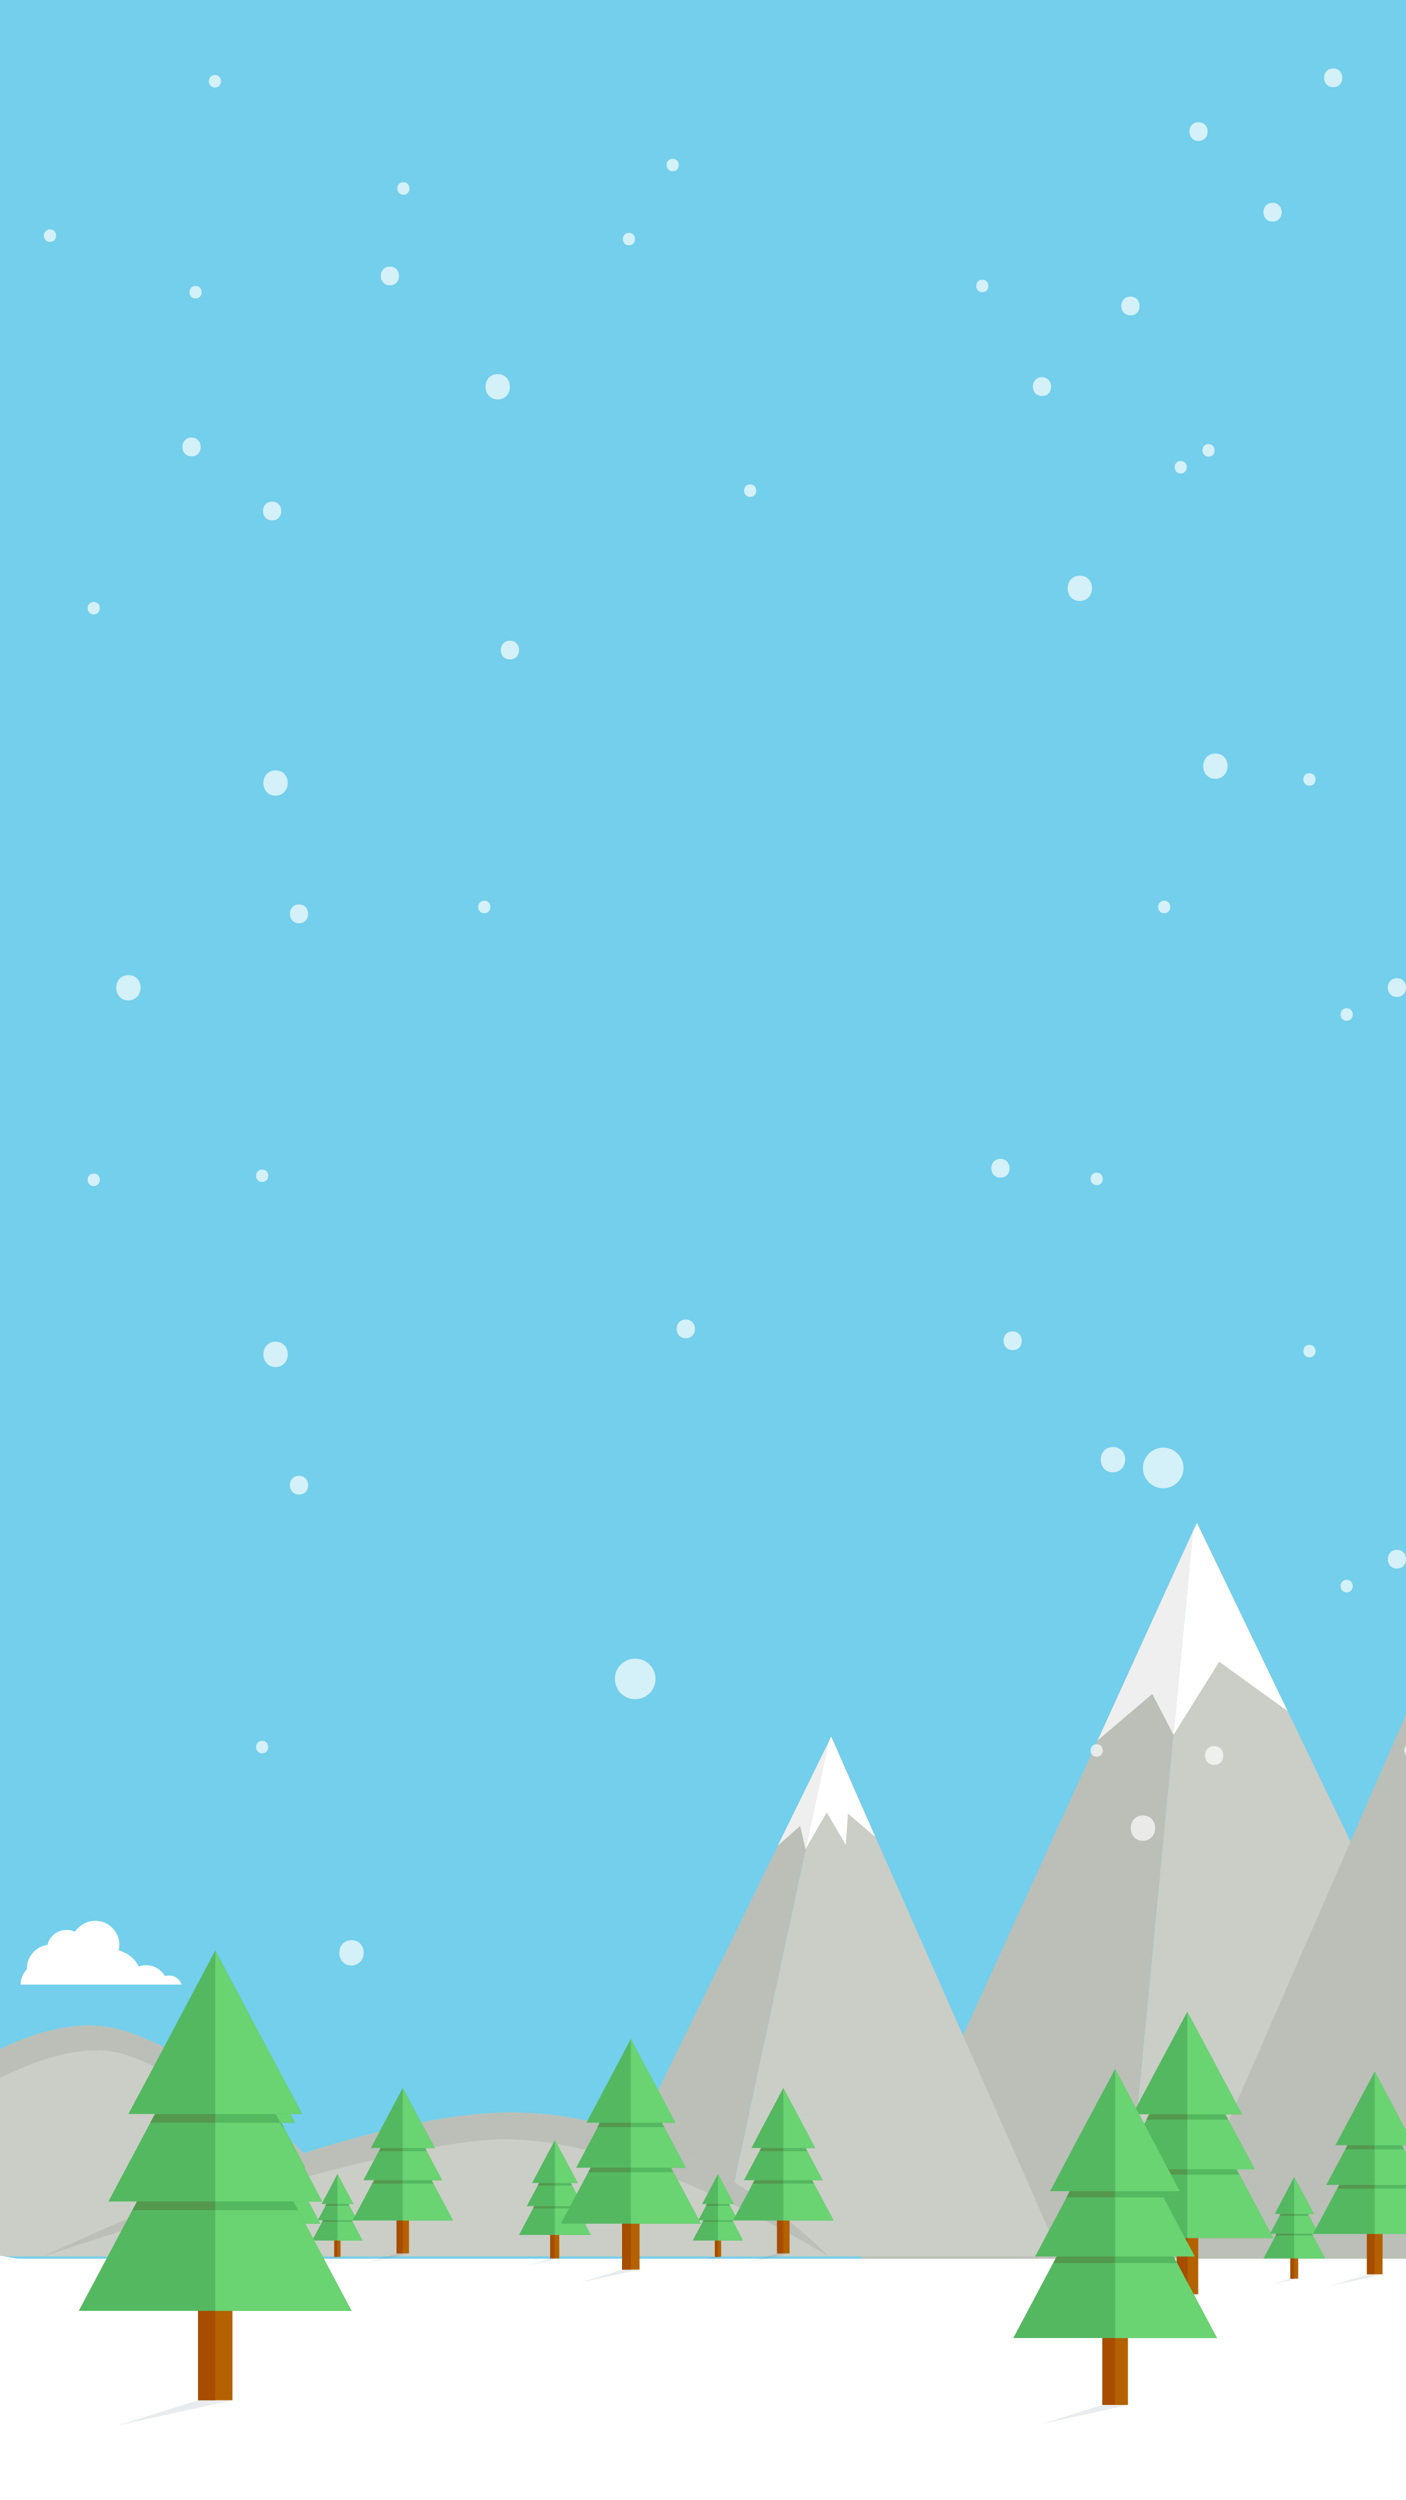 <?xml version="1.0" encoding="utf-8"?>
<!-- Generator: Adobe Illustrator 23.0.1, SVG Export Plug-In . SVG Version: 6.00 Build 0)  -->
<svg version="1.1" id="Livello_1" xmlns="http://www.w3.org/2000/svg" xmlns:xlink="http://www.w3.org/1999/xlink" x="0px" y="0px"
	 viewBox="0 0 450 800" style="enable-background:new 0 0 450 800;" xml:space="preserve">
<rect x="0" y="0" width="450" height="800" fill="#808080" stroke="none"/>
<style type="text/css">
	.st0{fill:#B46100;}
	.st1{fill:#A64D00;}
	.st2{fill:#54B861;}
	.st3{fill:#6AD372;}
	.st4{fill:#54984D;}
	.st5{fill:#FFFF79;}
	.st6{opacity:0.1;}
	.st7{fill:#1A3E51;}
	.st8{fill:#FFFFFF;}
	.st9{fill:#FF3E2C;}
	.st10{fill:#2C88F7;}
	.st11{fill:#73CFEB;}
	.st12{fill:#CACEC6;}
	.st13{fill:#BBBFB8;}
	.st14{fill:#EFEFF0;}
	.st15{fill:#F1FAFE;}
	.st16{opacity:0.69;}
</style>
<g>
	<g>
		<g>
			<g>
				<g>
					<rect x="401.5" y="865.4" class="st0" width="6.7" height="28.1"/>
				</g>
				<g>
					<rect x="401.5" y="865.4" class="st1" width="3.4" height="28.1"/>
				</g>
			</g>
			<g>
				<g>
					<g>
						<polygon class="st2" points="378.1,876 404.9,825.4 431.8,876 						"/>
					</g>
					<g>
						<polygon class="st3" points="404.9,876 404.9,825.4 431.8,876 						"/>
					</g>
					<g>
						<polygon class="st2" points="421.2,856.2 404.9,856.2 404.9,825.4 						"/>
					</g>
					<g>
						<polygon class="st4" points="404.9,825.4 404.9,856.2 388.5,856.2 						"/>
					</g>
				</g>
				<g>
					<g>
						<polygon class="st2" points="383.8,854.5 404.9,814.8 426,854.5 						"/>
					</g>
					<g>
						<polygon class="st3" points="404.9,854.5 404.9,814.8 426,854.5 						"/>
					</g>
					<g>
						<polygon class="st2" points="417.7,838.8 404.9,838.8 404.9,814.8 						"/>
					</g>
					<g>
						<polygon class="st4" points="404.9,814.8 404.9,838.8 392.1,838.8 						"/>
					</g>
				</g>
				<g>
					<g>
						<polygon class="st2" points="422,837.1 387.8,837.1 394.1,825.2 404.9,805 415.6,825.2 						"/>
					</g>
					<g>
						<polygon class="st3" points="404.9,837.1 404.9,805 422,837.1 						"/>
					</g>
					<g>
						<polygon class="st5" points="404.9,799.8 406.3,802.6 409.5,803.1 407.2,805.4 407.7,808.5 404.9,807 402,808.5 402.6,805.4 
							400.3,803.1 403.5,802.6 						"/>
					</g>
				</g>
			</g>
		</g>
		<g class="st6">
			<polygon class="st7" points="401.5,893.6 385.7,898.6 408.3,893.6 			"/>
		</g>
	</g>
	<g>
		<path class="st8" d="M412,817.8c-4,6.2-8.5,12.2-14.9,16.1c-1.9,1.1-3.9,2.1-6,2.8c-0.2,0.1,0,0.1,0.1,0.1
			c7.2-2.4,12.8-7.6,17.2-13.5c1.4-1.8,2.6-3.7,3.9-5.6C412.3,817.7,412.1,817.8,412,817.8L412,817.8z"/>
	</g>
	<g>
		<path class="st8" d="M418.7,841c-6.7,6.4-15.6,10.8-24.8,12.3c-2.5,0.4-5.1,0.6-7.6,0.4c-0.1,0-0.3,0.2-0.1,0.2
			c9.3,0.5,18.8-2.8,26.5-7.9c2.2-1.5,4.3-3.1,6.3-5C419,841,418.8,841,418.7,841L418.7,841z"/>
	</g>
	<g>
		<path class="st8" d="M423.2,860.7c-4.3,4.6-10.7,7.2-16.6,9.3c-6.2,2.1-12.6,3.6-19.1,4.5c-2.4,0.3-4.7,0.7-7.1,0.6
			c-0.1,0-0.3,0.2-0.1,0.2c2,0.1,4.1-0.2,6.2-0.4c3-0.4,6-0.9,9-1.5c6.7-1.5,13.6-3.5,19.7-6.7c3-1.5,5.9-3.3,8.2-5.9
			C423.5,860.6,423.2,860.6,423.2,860.7L423.2,860.7z"/>
	</g>
	<g>
		<rect x="391.5" y="837" class="st8" width="26.8" height="0.2"/>
	</g>
	<g>
		<rect x="385.7" y="854.4" class="st8" width="37.7" height="0.2"/>
	</g>
	<g>
		<rect x="379.9" y="875.7" class="st8" width="49.4" height="0.2"/>
	</g>
	<g>
		<g>
			<circle class="st9" cx="391.5" cy="837.1" r="1.4"/>
		</g>
		<g>
			<circle class="st5" cx="396.8" cy="837.1" r="1.4"/>
		</g>
		<g>
			<circle class="st5" cx="409.5" cy="829.1" r="1.4"/>
		</g>
		<g>
			<circle class="st10" cx="402.2" cy="837.1" r="1.4"/>
		</g>
		<g>
			<circle class="st9" cx="412.9" cy="837.1" r="1.4"/>
		</g>
		<g>
			<ellipse class="st9" cx="402.5" cy="821.1" rx="1.4" ry="1.4"/>
		</g>
		<g>
			<circle class="st8" cx="407.5" cy="837.1" r="1.4"/>
		</g>
		<g>
			<circle class="st8" cx="396.8" cy="828.3" r="1.4"/>
		</g>
		<g>
			<circle class="st10" cx="418.3" cy="837.1" r="1.4"/>
		</g>
		<g>
			<circle class="st10" cx="416" cy="832.3" r="1.4"/>
		</g>
	</g>
	<g>
		<g>
			<circle class="st9" cx="391.5" cy="854.5" r="1.4"/>
		</g>
		<g>
			<circle class="st5" cx="386.1" cy="854.5" r="1.4"/>
		</g>
		<g>
			<circle class="st5" cx="400.3" cy="848.8" r="1.4"/>
		</g>
		<g>
			<circle class="st5" cx="396.8" cy="854.5" r="1.4"/>
		</g>
		<g>
			<circle class="st5" cx="410.9" cy="843.4" r="1.4"/>
		</g>
		<g>
			<circle class="st10" cx="402.2" cy="854.5" r="1.4"/>
		</g>
		<g>
			<circle class="st9" cx="412.9" cy="854.5" r="1.4"/>
		</g>
		<g>
			<circle class="st9" cx="395.5" cy="845.8" r="1.4"/>
		</g>
		<g>
			<circle class="st8" cx="407.5" cy="854.5" r="1.4"/>
		</g>
		<g>
			<circle class="st10" cx="418.3" cy="854.5" r="1.4"/>
		</g>
		<g>
			<circle class="st10" cx="416" cy="848.8" r="1.4"/>
		</g>
		<g>
			<circle class="st9" cx="423.4" cy="854.5" r="1.4"/>
		</g>
	</g>
	<g>
		<g>
			<circle class="st9" cx="391.5" cy="875.8" r="1.4"/>
		</g>
		<g>
			<circle class="st9" cx="409.6" cy="861.6" r="1.4"/>
		</g>
		<g>
			<circle class="st5" cx="386.1" cy="875.8" r="1.4"/>
		</g>
		<g>
			<circle class="st10" cx="380.3" cy="875.8" r="1.4"/>
		</g>
		<g>
			<circle class="st10" cx="422" cy="868.4" r="1.4"/>
		</g>
		<g>
			<circle class="st5" cx="396.8" cy="875.8" r="1.4"/>
		</g>
		<g>
			<circle class="st5" cx="399.6" cy="867.8" r="1.4"/>
		</g>
		<g>
			<circle class="st10" cx="402.2" cy="875.8" r="1.4"/>
		</g>
		<g>
			<circle class="st8" cx="407.5" cy="875.8" r="1.4"/>
		</g>
		<g>
			<circle class="st8" cx="416" cy="870.1" r="1.4"/>
		</g>
		<g>
			<circle class="st8" cx="392.8" cy="862.1" r="1.4"/>
		</g>
		<g>
			<circle class="st9" cx="412.9" cy="875.8" r="1.4"/>
		</g>
		<g>
			<circle class="st9" cx="387.5" cy="869.6" r="1.4"/>
		</g>
		<g>
			<circle class="st10" cx="418.3" cy="875.8" r="1.4"/>
		</g>
		<g>
			<circle class="st8" cx="423.4" cy="875.8" r="1.4"/>
		</g>
		<g>
			<circle class="st9" cx="429" cy="875.8" r="1.4"/>
		</g>
	</g>
</g>
<g>
	<g>
		<g>
			<g>
				<g>
					<rect x="135.1" y="869.4" class="st0" width="6.2" height="25.7"/>
				</g>
				<g>
					<rect x="135.1" y="869.4" class="st1" width="3.1" height="25.7"/>
				</g>
			</g>
			<g>
				<g>
					<g>
						<polygon class="st2" points="113.6,879 138.2,832.8 162.8,879 						"/>
					</g>
					<g>
						<polygon class="st3" points="138.2,879 138.2,832.8 162.8,879 						"/>
					</g>
					<g>
						<polygon class="st2" points="153.1,860.9 138.2,860.9 138.2,832.8 						"/>
					</g>
					<g>
						<polygon class="st4" points="138.2,832.8 138.2,860.9 123.3,860.9 						"/>
					</g>
				</g>
				<g>
					<g>
						<polygon class="st2" points="119,859.3 138.2,823.1 157.4,859.3 						"/>
					</g>
					<g>
						<polygon class="st3" points="138.2,859.3 138.2,823.1 157.4,859.3 						"/>
					</g>
					<g>
						<polygon class="st2" points="149.9,845.1 138.2,845.1 138.2,823.1 						"/>
					</g>
					<g>
						<polygon class="st4" points="138.2,823.1 138.2,845.1 126.6,845.1 						"/>
					</g>
				</g>
				<g>
					<g>
						<polygon class="st2" points="153.9,843.6 122.6,843.6 128.4,832.6 138.2,814.1 148,832.6 						"/>
					</g>
					<g>
						<polygon class="st3" points="138.2,843.6 138.2,814.1 153.9,843.6 						"/>
					</g>
					<g>
						<polygon class="st5" points="138.2,809.4 139.5,812 142.4,812.4 140.3,814.5 140.8,817.3 138.2,815.9 135.7,817.3 
							136.2,814.5 134,812.4 137,812 						"/>
					</g>
				</g>
			</g>
		</g>
		<g class="st6">
			<polygon class="st7" points="135.1,895.1 120.6,899.6 141.4,895.1 			"/>
		</g>
	</g>
	<g>
		<path class="st8" d="M144.8,825.8c-3.7,5.6-7.8,11.1-13.6,14.7c-1.7,1.1-3.6,2-5.5,2.6c-0.2,0.1,0,0.1,0.1,0.1
			c6.6-2.3,11.6-6.9,15.8-12.4c1.2-1.6,2.4-3.3,3.6-5.1C145,825.8,144.8,825.8,144.8,825.8L144.8,825.8z"/>
	</g>
	<g>
		<path class="st8" d="M150.9,847.1c-6.1,5.9-14.3,9.8-22.7,11.2c-2.3,0.4-4.6,0.5-7,0.4c-0.1,0-0.2,0.1-0.1,0.2
			c8.5,0.4,17.1-2.5,24.2-7.2c2-1.3,4-2.8,5.7-4.6C151.1,847,150.9,847,150.9,847.1L150.9,847.1z"/>
	</g>
	<g>
		<path class="st8" d="M154.9,865c-4,4.2-9.8,6.7-15.1,8.5c-5.6,2-11.5,3.3-17.4,4.1c-2.1,0.3-4.3,0.6-6.5,0.5
			c-0.1,0-0.2,0.2-0.1,0.2c1.9,0.1,3.8-0.2,5.7-0.4c2.8-0.3,5.5-0.8,8.2-1.5c6.2-1.4,12.4-3.2,18-6.1c2.8-1.4,5.4-3.1,7.5-5.4
			C155.2,864.9,155,864.9,154.9,865L154.9,865z"/>
	</g>
	<g>
		<rect x="126" y="843.4" class="st8" width="24.5" height="0.2"/>
	</g>
	<g>
		<rect x="120.7" y="859.2" class="st8" width="34.5" height="0.2"/>
	</g>
	<g>
		<rect x="115.4" y="878.7" class="st8" width="45.1" height="0.2"/>
	</g>
	<g>
		<g>
			<circle class="st9" cx="126" cy="843.5" r="1.2"/>
		</g>
		<g>
			<circle class="st5" cx="130.9" cy="843.5" r="1.2"/>
		</g>
		<g>
			<circle class="st5" cx="142.4" cy="836.2" r="1.2"/>
		</g>
		<g>
			<circle class="st10" cx="135.7" cy="843.5" r="1.2"/>
		</g>
		<g>
			<circle class="st9" cx="145.6" cy="843.5" r="1.2"/>
		</g>
		<g>
			<ellipse class="st9" cx="136.1" cy="828.8" rx="1.2" ry="1.2"/>
		</g>
		<g>
			<circle class="st8" cx="140.7" cy="843.6" r="1.2"/>
		</g>
		<g>
			<circle class="st8" cx="130.9" cy="835.4" r="1.2"/>
		</g>
		<g>
			<circle class="st10" cx="150.5" cy="843.5" r="1.2"/>
		</g>
		<g>
			<circle class="st10" cx="148.3" cy="839.1" r="1.2"/>
		</g>
	</g>
	<g>
		<g>
			<circle class="st9" cx="126" cy="859.3" r="1.2"/>
		</g>
		<g>
			<circle class="st5" cx="121" cy="859.3" r="1.2"/>
		</g>
		<g>
			<circle class="st5" cx="134" cy="854.2" r="1.2"/>
		</g>
		<g>
			<circle class="st5" cx="130.9" cy="859.3" r="1.2"/>
		</g>
		<g>
			<circle class="st5" cx="143.7" cy="849.2" r="1.2"/>
		</g>
		<g>
			<circle class="st10" cx="135.7" cy="859.3" r="1.2"/>
		</g>
		<g>
			<circle class="st9" cx="145.6" cy="859.3" r="1.2"/>
		</g>
		<g>
			<circle class="st9" cx="129.7" cy="851.4" r="1.2"/>
		</g>
		<g>
			<circle class="st8" cx="140.7" cy="859.3" r="1.2"/>
		</g>
		<g>
			<circle class="st10" cx="150.5" cy="859.3" r="1.2"/>
		</g>
		<g>
			<circle class="st10" cx="148.3" cy="854.2" r="1.2"/>
		</g>
		<g>
			<circle class="st9" cx="155.1" cy="859.3" r="1.2"/>
		</g>
	</g>
	<g>
		<g>
			<circle class="st9" cx="126" cy="878.8" r="1.2"/>
		</g>
		<g>
			<circle class="st9" cx="142.5" cy="865.9" r="1.2"/>
		</g>
		<g>
			<circle class="st5" cx="121" cy="878.8" r="1.2"/>
		</g>
		<g>
			<circle class="st10" cx="115.8" cy="878.8" r="1.2"/>
		</g>
		<g>
			<circle class="st10" cx="153.9" cy="872.1" r="1.2"/>
		</g>
		<g>
			<circle class="st5" cx="130.9" cy="878.8" r="1.2"/>
		</g>
		<g>
			<circle class="st5" cx="133.4" cy="871.5" r="1.2"/>
		</g>
		<g>
			<circle class="st10" cx="135.7" cy="878.8" r="1.2"/>
		</g>
		<g>
			<circle class="st8" cx="140.7" cy="878.8" r="1.2"/>
		</g>
		<g>
			<circle class="st8" cx="148.3" cy="873.5" r="1.2"/>
		</g>
		<g>
			<circle class="st8" cx="127.2" cy="866.3" r="1.2"/>
		</g>
		<g>
			<circle class="st9" cx="145.6" cy="878.8" r="1.2"/>
		</g>
		<g>
			<circle class="st9" cx="122.3" cy="873.1" r="1.2"/>
		</g>
		<g>
			<circle class="st10" cx="150.5" cy="878.8" r="1.2"/>
		</g>
		<g>
			<circle class="st8" cx="155.1" cy="878.8" r="1.2"/>
		</g>
		<g>
			<circle class="st9" cx="160.3" cy="878.8" r="1.2"/>
		</g>
	</g>
</g>
<g>
	<rect x="-296.9" class="st11" width="930.2" height="963.6"/>
</g>
<g>
	<g>
		<polygon class="st12" points="-296.9,722 -164.6,722 -191.1,390 -296.9,607.5 		"/>
	</g>
	<g>
		<polygon class="st13" points="-190.7,389.3 -191.1,390 -164.6,722 -43,722 		"/>
	</g>
	<g>
		<polygon class="st8" points="-242.3,495.2 -216.6,471.3 -209.3,500.3 -191.1,479.5 -181.3,512.6 -190.7,389.3 		"/>
	</g>
	<g>
		<polygon class="st14" points="-145.5,491.2 -158.9,482.4 -160.4,503.3 -176.7,486 -181.3,512.6 -190.7,389.3 		"/>
	</g>
</g>
<g>
	<g>
		<polygon class="st12" points="-199.2,722 -59.4,722 -86.2,513.7 		"/>
	</g>
	<g>
		<polygon class="st13" points="-85.7,512.6 -86.2,513.7 -59.4,722 13.8,722 		"/>
	</g>
	<g>
		<polygon class="st8" points="-115,566.7 -99.2,555.6 -95.2,584.2 -86.2,569.9 -76.5,589.3 -86.2,513.7 		"/>
	</g>
	<g>
		<polygon class="st14" points="-59.4,567.9 -69.2,560.5 -76.5,589.3 -86.2,513.7 -85.7,512.6 		"/>
	</g>
</g>
<g>
	<g>
		<polygon class="st13" points="275.6,722.7 359.5,722.7 381.8,490 		"/>
	</g>
	<g>
		<polygon class="st12" points="383.1,487.3 381.8,490 359.5,722.7 496.6,722.7 		"/>
	</g>
	<g>
		<polygon class="st14" points="351.3,556.9 368.8,542 375.6,555.1 381.8,490 		"/>
	</g>
	<g>
		<polygon class="st8" points="383.1,487.3 412.1,547.5 390.2,531.7 375.6,555.1 381.8,490 		"/>
	</g>
</g>
<g>
	<g>
		<polygon class="st13" points="374,722.7 497.8,722.7 535.9,351.7 		"/>
	</g>
	<g>
		<polygon class="st12" points="634.3,555.5 537.9,347.1 535.9,351.7 497.8,722.7 634.3,722.7 		"/>
	</g>
	<g>
		<polygon class="st14" points="503,427 519.5,409.5 527.7,431 535.9,351.7 		"/>
	</g>
	<g>
		<polygon class="st8" points="537.9,347.1 578.2,434.3 560,411 555.9,431 541,405.5 527.7,431 535.9,351.7 		"/>
	</g>
</g>
<g>
	<g>
		<polygon class="st12" points="266,555.6 265.2,557.4 229.9,722 339.4,722 		"/>
	</g>
	<g>
		<polygon class="st13" points="184.6,722 229.9,722 265.2,557.4 		"/>
	</g>
	<g>
		<polygon class="st14" points="248.9,590.6 265.2,557.4 257.8,591.7 256.1,584.2 		"/>
	</g>
	<g>
		<polygon class="st8" points="266,555.6 280.1,587.7 271.4,580.3 270.7,590.3 264.6,579.9 257.8,591.7 265.2,557.4 		"/>
	</g>
</g>
<g>
	<g>
		<path class="st12" d="M-76.5,722c0,0,69.8-87.4,116.5-72.1c46.7,15.3,84.5,72.1,84.5,72.1L-76.5,722z"/>
	</g>
	<g>
		<path class="st13" d="M40,657.4c36.2,11.9,84.5,64.6,84.5,64.6S86.6,665.2,40,649.9C-6.7,634.6-76.5,722-76.5,722
			S1.8,644.9,40,657.4z"/>
	</g>
</g>
<g>
	<rect x="-296.9" y="722.7" class="st8" width="930.2" height="193.9"/>
</g>
<g>
	<path class="st8" d="M633.3,856.3v107.2h-930.2V779c52,0.4,104,4.8,155.3,13.4l234.3,39l170.3,30.1
		C386.2,883.2,512,881.2,633.3,856.3z"/>
</g>
<g>
	<path class="st8" d="M634.3,685.8l-1,183.6h-930.2V684.8c52,0.4,104,4.8,155.3,13.4l234.3,39l176,3.5
		C391.9,762.4,513,710.7,634.3,685.8z"/>
</g>
<g>
	<path class="st15" d="M633.3,904.9c-72.7,21.1-167.7,14.7-242.6,4c-74.9-10.7-149.1-27.6-224.7-31.7c-54.2-2.9-108.6,0.8-162.8,4.6
		c-100.7,7-199.3-46.5-300-39.5v121.3h930.2V904.9z"/>
</g>
<g>
	<g>
		<path class="st12" d="M265.2,722c0,0-46.4-49.2-107.6-45.9C103,679.1,13.8,722,13.8,722H265.2z"/>
	</g>
	<g>
		<path class="st13" d="M157.6,684.6c44.9-2.4,107.6,37.4,107.6,37.4s-46.4-49.2-107.6-45.9C103,679.1,13.8,722,13.8,722
			S118.5,686.7,157.6,684.6z"/>
	</g>
</g>
<g>
	<g>
		<g>
			<g>
				<g>
					<rect x="498" y="715" class="st0" width="3.6" height="14.7"/>
				</g>
				<g>
					<rect x="498" y="715" class="st1" width="1.8" height="14.7"/>
				</g>
			</g>
			<g>
				<g>
					<g>
						<polygon class="st2" points="485.6,720.5 499.8,694 513.9,720.5 						"/>
					</g>
					<g>
						<polygon class="st3" points="499.8,720.5 499.8,694 513.9,720.5 						"/>
					</g>
					<g>
						<polygon class="st2" points="508.3,710.1 499.8,710.1 499.8,694 						"/>
					</g>
					<g>
						<polygon class="st4" points="499.8,694 499.8,710.1 491.2,710.1 						"/>
					</g>
				</g>
				<g>
					<g>
						<polygon class="st2" points="488.7,709.2 499.8,688.5 510.8,709.2 						"/>
					</g>
					<g>
						<polygon class="st3" points="499.8,709.2 499.8,688.5 510.8,709.2 						"/>
					</g>
					<g>
						<polygon class="st2" points="506.5,701.1 499.8,701.1 499.8,688.5 						"/>
					</g>
					<g>
						<polygon class="st4" points="499.8,688.5 499.8,701.1 493,701.1 						"/>
					</g>
				</g>
				<g>
					<g>
						<polygon class="st2" points="508.7,700.2 490.8,700.2 494.1,693.9 499.8,683.3 505.4,693.9 						"/>
					</g>
					<g>
						<polygon class="st3" points="499.8,700.2 499.8,683.3 508.7,700.2 						"/>
					</g>
				</g>
			</g>
		</g>
		<g class="st6">
			<polygon class="st7" points="498,729.7 489.6,732.3 501.5,729.7 			"/>
		</g>
	</g>
	<g>
		<g>
			<g>
				<g>
					<rect x="526.2" y="705.4" class="st0" width="6.9" height="28.7"/>
				</g>
				<g>
					<rect x="526.2" y="705.4" class="st1" width="3.5" height="28.7"/>
				</g>
			</g>
			<g>
				<g>
					<g>
						<polygon class="st2" points="502.1,716.1 529.6,664.5 557.1,716.1 						"/>
					</g>
					<g>
						<polygon class="st3" points="529.6,716.1 529.6,664.5 557.1,716.1 						"/>
					</g>
					<g>
						<polygon class="st2" points="546.3,695.8 529.6,695.8 529.6,664.5 						"/>
					</g>
					<g>
						<polygon class="st4" points="529.6,664.5 529.6,695.8 512.9,695.8 						"/>
					</g>
				</g>
				<g>
					<g>
						<polygon class="st2" points="508.1,694.1 529.6,653.7 551.2,694.1 						"/>
					</g>
					<g>
						<polygon class="st3" points="529.6,694.1 529.6,653.7 551.2,694.1 						"/>
					</g>
					<g>
						<polygon class="st2" points="542.7,678.2 529.6,678.2 529.6,653.7 						"/>
					</g>
					<g>
						<polygon class="st4" points="529.6,653.7 529.6,678.2 516.5,678.2 						"/>
					</g>
				</g>
				<g>
					<g>
						<polygon class="st2" points="547.1,676.5 512.1,676.5 518.6,664.3 529.6,643.7 540.6,664.3 						"/>
					</g>
					<g>
						<polygon class="st3" points="529.6,676.5 529.6,643.7 547.1,676.5 						"/>
					</g>
				</g>
			</g>
		</g>
		<g class="st6">
			<polygon class="st7" points="526.2,734.1 509.9,739.1 533.1,734.1 			"/>
		</g>
	</g>
	<g>
		<g>
			<g>
				<g>
					<rect x="562.6" y="718.8" class="st0" width="2.5" height="10.3"/>
				</g>
				<g>
					<rect x="562.6" y="718.8" class="st1" width="1.2" height="10.3"/>
				</g>
			</g>
			<g>
				<g>
					<g>
						<polygon class="st2" points="554,722.6 563.8,704.1 573.7,722.6 						"/>
					</g>
					<g>
						<polygon class="st3" points="563.8,722.6 563.8,704.1 573.7,722.6 						"/>
					</g>
					<g>
						<polygon class="st2" points="569.8,715.3 563.8,715.3 563.8,704.1 						"/>
					</g>
					<g>
						<polygon class="st4" points="563.8,704.1 563.8,715.3 557.8,715.3 						"/>
					</g>
				</g>
				<g>
					<g>
						<polygon class="st2" points="556.1,714.7 563.8,700.2 571.6,714.7 						"/>
					</g>
					<g>
						<polygon class="st3" points="563.8,714.7 563.8,700.2 571.6,714.7 						"/>
					</g>
					<g>
						<polygon class="st2" points="568.6,709 563.8,709 563.8,700.2 						"/>
					</g>
					<g>
						<polygon class="st4" points="563.8,700.2 563.8,709 559.1,709 						"/>
					</g>
				</g>
				<g>
					<g>
						<polygon class="st2" points="570.1,708.4 557.6,708.4 559.9,704 563.8,696.6 567.8,704 						"/>
					</g>
					<g>
						<polygon class="st3" points="563.8,708.4 563.8,696.6 570.1,708.4 						"/>
					</g>
				</g>
			</g>
		</g>
		<g class="st6">
			<polygon class="st7" points="562.6,729.1 556.8,730.9 565.1,729.1 			"/>
		</g>
	</g>
	<g>
		<g>
			<g>
				<g>
					<rect x="587.1" y="707.1" class="st0" width="5" height="20.6"/>
				</g>
				<g>
					<rect x="587.1" y="707.1" class="st1" width="2.5" height="20.6"/>
				</g>
			</g>
			<g>
				<g>
					<g>
						<polygon class="st2" points="569.8,714.8 589.6,677.8 609.3,714.8 						"/>
					</g>
					<g>
						<polygon class="st3" points="589.6,714.8 589.6,677.8 609.3,714.8 						"/>
					</g>
					<g>
						<polygon class="st2" points="601.6,700.3 589.6,700.3 589.6,677.8 						"/>
					</g>
					<g>
						<polygon class="st4" points="589.6,677.8 589.6,700.3 577.6,700.3 						"/>
					</g>
				</g>
				<g>
					<g>
						<polygon class="st2" points="574.1,699.1 589.6,670 605.1,699.1 						"/>
					</g>
					<g>
						<polygon class="st3" points="589.6,699.1 589.6,670 605.1,699.1 						"/>
					</g>
					<g>
						<polygon class="st2" points="599,687.7 589.6,687.7 589.6,670 						"/>
					</g>
					<g>
						<polygon class="st4" points="589.6,670 589.6,687.7 580.2,687.7 						"/>
					</g>
				</g>
				<g>
					<g>
						<polygon class="st2" points="602.1,686.4 577,686.4 581.7,677.6 589.6,662.8 597.5,677.6 						"/>
					</g>
					<g>
						<polygon class="st3" points="589.6,686.4 589.6,662.8 602.1,686.4 						"/>
					</g>
				</g>
			</g>
		</g>
		<g class="st6">
			<polygon class="st7" points="587.1,727.8 575.4,731.4 592.1,727.8 			"/>
		</g>
	</g>
	<g>
		<g>
			<g>
				<g>
					<rect x="348.4" y="715" class="st0" width="3.6" height="14.7"/>
				</g>
				<g>
					<rect x="348.4" y="715" class="st1" width="1.8" height="14.7"/>
				</g>
			</g>
			<g>
				<g>
					<g>
						<polygon class="st2" points="336,720.5 350.1,694 364.3,720.5 						"/>
					</g>
					<g>
						<polygon class="st3" points="350.1,720.5 350.1,694 364.3,720.5 						"/>
					</g>
					<g>
						<polygon class="st2" points="358.7,710.1 350.1,710.1 350.1,694 						"/>
					</g>
					<g>
						<polygon class="st4" points="350.1,694 350.1,710.1 341.6,710.1 						"/>
					</g>
				</g>
				<g>
					<g>
						<polygon class="st2" points="339.1,709.2 350.1,688.5 361.2,709.2 						"/>
					</g>
					<g>
						<polygon class="st3" points="350.1,709.2 350.1,688.5 361.2,709.2 						"/>
					</g>
					<g>
						<polygon class="st2" points="356.9,701.1 350.1,701.1 350.1,688.5 						"/>
					</g>
					<g>
						<polygon class="st4" points="350.1,688.5 350.1,701.1 343.4,701.1 						"/>
					</g>
				</g>
				<g>
					<g>
						<polygon class="st2" points="359.1,700.2 341.2,700.2 344.5,693.9 350.1,683.3 355.8,693.9 						"/>
					</g>
					<g>
						<polygon class="st3" points="350.1,700.2 350.1,683.3 359.1,700.2 						"/>
					</g>
				</g>
			</g>
		</g>
		<g class="st6">
			<polygon class="st7" points="348.4,729.7 340,732.3 351.9,729.7 			"/>
		</g>
	</g>
	<g>
		<g>
			<g>
				<g>
					<rect x="376.6" y="705.4" class="st0" width="6.9" height="28.7"/>
				</g>
				<g>
					<rect x="376.6" y="705.4" class="st1" width="3.5" height="28.7"/>
				</g>
			</g>
			<g>
				<g>
					<g>
						<polygon class="st2" points="352.5,716.1 380,664.5 407.5,716.1 						"/>
					</g>
					<g>
						<polygon class="st3" points="380,716.1 380,664.5 407.5,716.1 						"/>
					</g>
					<g>
						<polygon class="st2" points="396.7,695.8 380,695.8 380,664.5 						"/>
					</g>
					<g>
						<polygon class="st4" points="380,664.5 380,695.8 363.3,695.8 						"/>
					</g>
				</g>
				<g>
					<g>
						<polygon class="st2" points="358.5,694.1 380,653.7 401.6,694.1 						"/>
					</g>
					<g>
						<polygon class="st3" points="380,694.1 380,653.7 401.6,694.1 						"/>
					</g>
					<g>
						<polygon class="st2" points="393.1,678.2 380,678.2 380,653.7 						"/>
					</g>
					<g>
						<polygon class="st4" points="380,653.7 380,678.2 366.9,678.2 						"/>
					</g>
				</g>
				<g>
					<g>
						<polygon class="st2" points="397.5,676.5 362.5,676.5 369,664.3 380,643.7 391,664.3 						"/>
					</g>
					<g>
						<polygon class="st3" points="380,676.5 380,643.7 397.5,676.5 						"/>
					</g>
				</g>
			</g>
		</g>
		<g class="st6">
			<polygon class="st7" points="376.6,734.1 360.3,739.1 383.5,734.1 			"/>
		</g>
	</g>
	<g>
		<g>
			<g>
				<g>
					<rect x="413" y="718.8" class="st0" width="2.5" height="10.3"/>
				</g>
				<g>
					<rect x="413" y="718.8" class="st1" width="1.2" height="10.3"/>
				</g>
			</g>
			<g>
				<g>
					<g>
						<polygon class="st2" points="404.4,722.6 414.2,704.1 424.1,722.6 						"/>
					</g>
					<g>
						<polygon class="st3" points="414.2,722.6 414.2,704.1 424.1,722.6 						"/>
					</g>
					<g>
						<polygon class="st2" points="420.2,715.3 414.2,715.3 414.2,704.1 						"/>
					</g>
					<g>
						<polygon class="st4" points="414.2,704.1 414.2,715.3 408.2,715.3 						"/>
					</g>
				</g>
				<g>
					<g>
						<polygon class="st2" points="406.5,714.7 414.2,700.2 422,714.7 						"/>
					</g>
					<g>
						<polygon class="st3" points="414.2,714.7 414.2,700.2 422,714.7 						"/>
					</g>
					<g>
						<polygon class="st2" points="418.9,709 414.2,709 414.2,700.2 						"/>
					</g>
					<g>
						<polygon class="st4" points="414.2,700.2 414.2,709 409.5,709 						"/>
					</g>
				</g>
				<g>
					<g>
						<polygon class="st2" points="420.5,708.4 408,708.4 410.3,704 414.2,696.6 418.2,704 						"/>
					</g>
					<g>
						<polygon class="st3" points="414.2,708.4 414.2,696.6 420.5,708.4 						"/>
					</g>
				</g>
			</g>
		</g>
		<g class="st6">
			<polygon class="st7" points="413,729.1 407.2,730.9 415.5,729.1 			"/>
		</g>
	</g>
	<g>
		<g>
			<g>
				<g>
					<rect x="437.5" y="707.1" class="st0" width="5" height="20.6"/>
				</g>
				<g>
					<rect x="437.5" y="707.1" class="st1" width="2.5" height="20.6"/>
				</g>
			</g>
			<g>
				<g>
					<g>
						<polygon class="st2" points="420.2,714.8 440,677.8 459.7,714.8 						"/>
					</g>
					<g>
						<polygon class="st3" points="440,714.8 440,677.8 459.7,714.8 						"/>
					</g>
					<g>
						<polygon class="st2" points="452,700.3 440,700.3 440,677.8 						"/>
					</g>
					<g>
						<polygon class="st4" points="440,677.8 440,700.3 428,700.3 						"/>
					</g>
				</g>
				<g>
					<g>
						<polygon class="st2" points="424.5,699.1 440,670 455.4,699.1 						"/>
					</g>
					<g>
						<polygon class="st3" points="440,699.1 440,670 455.4,699.1 						"/>
					</g>
					<g>
						<polygon class="st2" points="449.4,687.7 440,687.7 440,670 						"/>
					</g>
					<g>
						<polygon class="st4" points="440,670 440,687.7 430.6,687.7 						"/>
					</g>
				</g>
				<g>
					<g>
						<polygon class="st2" points="452.5,686.4 427.4,686.4 432.1,677.6 440,662.8 447.8,677.6 						"/>
					</g>
					<g>
						<polygon class="st3" points="440,686.4 440,662.8 452.5,686.4 						"/>
					</g>
				</g>
			</g>
		</g>
		<g class="st6">
			<polygon class="st7" points="437.5,727.8 425.8,731.4 442.4,727.8 			"/>
		</g>
	</g>
</g>
<g>
	<g>
		<g>
			<g>
				<g>
					<rect x="-119.9" y="714.3" class="st0" width="3.6" height="14.8"/>
				</g>
				<g>
					<rect x="-119.9" y="714.3" class="st1" width="1.8" height="14.8"/>
				</g>
			</g>
			<g>
				<g>
					<g>
						<polygon class="st2" points="-132.2,719.8 -118.1,693.3 -104,719.8 						"/>
					</g>
					<g>
						<polygon class="st3" points="-118.1,719.8 -118.1,693.3 -104,719.8 						"/>
					</g>
					<g>
						<polygon class="st2" points="-109.5,709.4 -118.1,709.4 -118.1,693.3 						"/>
					</g>
					<g>
						<polygon class="st4" points="-118.1,693.3 -118.1,709.4 -126.7,709.4 						"/>
					</g>
				</g>
				<g>
					<g>
						<polygon class="st2" points="-129.2,708.5 -118.1,687.7 -107,708.5 						"/>
					</g>
					<g>
						<polygon class="st3" points="-118.1,708.5 -118.1,687.7 -107,708.5 						"/>
					</g>
					<g>
						<polygon class="st2" points="-111.4,700.4 -118.1,700.4 -118.1,687.7 						"/>
					</g>
					<g>
						<polygon class="st4" points="-118.1,687.7 -118.1,700.4 -124.8,700.4 						"/>
					</g>
				</g>
				<g>
					<g>
						<polygon class="st2" points="-109.1,699.5 -127.1,699.5 -123.7,693.2 -118.1,682.6 -112.5,693.2 						"/>
					</g>
					<g>
						<polygon class="st3" points="-118.1,699.5 -118.1,682.6 -109.1,699.5 						"/>
					</g>
				</g>
			</g>
		</g>
		<g class="st6">
			<polygon class="st7" points="-119.9,729.1 -128.2,731.7 -116.3,729.1 			"/>
		</g>
	</g>
	<g>
		<g>
			<g>
				<g>
					<rect x="-91.7" y="704.6" class="st0" width="6.9" height="28.8"/>
				</g>
				<g>
					<rect x="-91.7" y="704.6" class="st1" width="3.5" height="28.8"/>
				</g>
			</g>
			<g>
				<g>
					<g>
						<polygon class="st2" points="-115.7,715.4 -88.2,663.7 -60.7,715.4 						"/>
					</g>
					<g>
						<polygon class="st3" points="-88.2,715.4 -88.2,663.7 -60.7,715.4 						"/>
					</g>
					<g>
						<polygon class="st2" points="-71.5,695.1 -88.2,695.1 -88.2,663.7 						"/>
					</g>
					<g>
						<polygon class="st4" points="-88.2,663.7 -88.2,695.1 -104.9,695.1 						"/>
					</g>
				</g>
				<g>
					<g>
						<polygon class="st2" points="-109.8,693.4 -88.2,652.8 -66.7,693.4 						"/>
					</g>
					<g>
						<polygon class="st3" points="-88.2,693.4 -88.2,652.8 -66.7,693.4 						"/>
					</g>
					<g>
						<polygon class="st2" points="-75.1,677.5 -88.2,677.5 -88.2,652.8 						"/>
					</g>
					<g>
						<polygon class="st4" points="-88.2,652.8 -88.2,677.5 -101.3,677.5 						"/>
					</g>
				</g>
				<g>
					<g>
						<polygon class="st2" points="-70.7,675.7 -105.7,675.7 -99.2,663.5 -88.2,642.8 -77.3,663.5 						"/>
					</g>
					<g>
						<polygon class="st3" points="-88.2,675.7 -88.2,642.8 -70.7,675.7 						"/>
					</g>
				</g>
			</g>
		</g>
		<g class="st6">
			<polygon class="st7" points="-91.7,733.4 -107.9,738.5 -84.8,733.4 			"/>
		</g>
	</g>
	<g>
		<g>
			<g>
				<g>
					<rect x="-55.2" y="718.1" class="st0" width="2.5" height="10.3"/>
				</g>
				<g>
					<rect x="-55.2" y="718.1" class="st1" width="1.2" height="10.3"/>
				</g>
			</g>
			<g>
				<g>
					<g>
						<polygon class="st2" points="-63.9,721.9 -54,703.4 -44.1,721.9 						"/>
					</g>
					<g>
						<polygon class="st3" points="-54,721.9 -54,703.4 -44.1,721.9 						"/>
					</g>
					<g>
						<polygon class="st2" points="-48,714.7 -54,714.7 -54,703.4 						"/>
					</g>
					<g>
						<polygon class="st4" points="-54,703.4 -54,714.7 -60,714.7 						"/>
					</g>
				</g>
				<g>
					<g>
						<polygon class="st2" points="-61.7,714 -54,699.5 -46.3,714 						"/>
					</g>
					<g>
						<polygon class="st3" points="-54,714 -54,699.5 -46.3,714 						"/>
					</g>
					<g>
						<polygon class="st2" points="-49.3,708.3 -54,708.3 -54,699.5 						"/>
					</g>
					<g>
						<polygon class="st4" points="-54,699.5 -54,708.3 -58.7,708.3 						"/>
					</g>
				</g>
				<g>
					<g>
						<polygon class="st2" points="-47.7,707.7 -60.3,707.7 -57.9,703.3 -54,695.9 -50.1,703.3 						"/>
					</g>
					<g>
						<polygon class="st3" points="-54,707.7 -54,695.9 -47.7,707.7 						"/>
					</g>
				</g>
			</g>
		</g>
		<g class="st6">
			<polygon class="st7" points="-55.2,728.4 -61.1,730.3 -52.8,728.4 			"/>
		</g>
	</g>
	<g>
		<g>
			<g>
				<g>
					<rect x="-30.8" y="706.4" class="st0" width="5" height="20.7"/>
				</g>
				<g>
					<rect x="-30.8" y="706.4" class="st1" width="2.5" height="20.7"/>
				</g>
			</g>
			<g>
				<g>
					<g>
						<polygon class="st2" points="-48,714.2 -28.3,677 -8.5,714.2 						"/>
					</g>
					<g>
						<polygon class="st3" points="-28.3,714.2 -28.3,677 -8.5,714.2 						"/>
					</g>
					<g>
						<polygon class="st2" points="-16.3,699.6 -28.3,699.6 -28.3,677 						"/>
					</g>
					<g>
						<polygon class="st4" points="-28.3,677 -28.3,699.6 -40.3,699.6 						"/>
					</g>
				</g>
				<g>
					<g>
						<polygon class="st2" points="-43.8,698.4 -28.3,669.2 -12.8,698.4 						"/>
					</g>
					<g>
						<polygon class="st3" points="-28.3,698.4 -28.3,669.2 -12.8,698.4 						"/>
					</g>
					<g>
						<polygon class="st2" points="-18.9,686.9 -28.3,686.9 -28.3,669.2 						"/>
					</g>
					<g>
						<polygon class="st4" points="-28.3,669.2 -28.3,686.9 -37.7,686.9 						"/>
					</g>
				</g>
				<g>
					<g>
						<polygon class="st2" points="-15.7,685.7 -40.8,685.7 -36.2,676.9 -28.3,662 -20.4,676.9 						"/>
					</g>
					<g>
						<polygon class="st3" points="-28.3,685.7 -28.3,662 -15.7,685.7 						"/>
					</g>
				</g>
			</g>
		</g>
		<g class="st6">
			<polygon class="st7" points="-30.8,727.1 -42.4,730.8 -25.8,727.1 			"/>
		</g>
	</g>
	<g>
		<g>
			<g>
				<g>
					<rect x="-269.5" y="714.3" class="st0" width="3.6" height="14.8"/>
				</g>
				<g>
					<rect x="-269.5" y="714.3" class="st1" width="1.8" height="14.8"/>
				</g>
			</g>
			<g>
				<g>
					<g>
						<polygon class="st2" points="-281.8,719.8 -267.7,693.3 -253.6,719.8 						"/>
					</g>
					<g>
						<polygon class="st3" points="-267.7,719.8 -267.7,693.3 -253.6,719.8 						"/>
					</g>
					<g>
						<polygon class="st2" points="-259.1,709.4 -267.7,709.4 -267.7,693.3 						"/>
					</g>
					<g>
						<polygon class="st4" points="-267.7,693.3 -267.7,709.4 -276.3,709.4 						"/>
					</g>
				</g>
				<g>
					<g>
						<polygon class="st2" points="-278.8,708.5 -267.7,687.7 -256.6,708.5 						"/>
					</g>
					<g>
						<polygon class="st3" points="-267.7,708.5 -267.7,687.7 -256.6,708.5 						"/>
					</g>
					<g>
						<polygon class="st2" points="-261,700.4 -267.7,700.4 -267.7,687.7 						"/>
					</g>
					<g>
						<polygon class="st4" points="-267.7,687.7 -267.7,700.4 -274.4,700.4 						"/>
					</g>
				</g>
				<g>
					<g>
						<polygon class="st2" points="-258.7,699.5 -276.7,699.5 -273.3,693.2 -267.7,682.6 -262.1,693.2 						"/>
					</g>
					<g>
						<polygon class="st3" points="-267.7,699.5 -267.7,682.6 -258.7,699.5 						"/>
					</g>
				</g>
			</g>
		</g>
		<g class="st6">
			<polygon class="st7" points="-269.5,729.1 -277.8,731.7 -265.9,729.1 			"/>
		</g>
	</g>
	<g>
		<g>
			<g>
				<g>
					<rect x="-241.3" y="704.6" class="st0" width="6.9" height="28.8"/>
				</g>
				<g>
					<rect x="-241.3" y="704.6" class="st1" width="3.5" height="28.8"/>
				</g>
			</g>
			<g>
				<g>
					<g>
						<polygon class="st2" points="-265.3,715.4 -237.8,663.7 -210.4,715.4 						"/>
					</g>
					<g>
						<polygon class="st3" points="-237.8,715.4 -237.8,663.7 -210.4,715.4 						"/>
					</g>
					<g>
						<polygon class="st2" points="-221.1,695.1 -237.8,695.1 -237.8,663.7 						"/>
					</g>
					<g>
						<polygon class="st4" points="-237.8,663.7 -237.8,695.1 -254.5,695.1 						"/>
					</g>
				</g>
				<g>
					<g>
						<polygon class="st2" points="-259.4,693.4 -237.8,652.8 -216.3,693.4 						"/>
					</g>
					<g>
						<polygon class="st3" points="-237.8,693.4 -237.8,652.8 -216.3,693.4 						"/>
					</g>
					<g>
						<polygon class="st2" points="-224.7,677.5 -237.8,677.5 -237.8,652.8 						"/>
					</g>
					<g>
						<polygon class="st4" points="-237.8,652.8 -237.8,677.5 -250.9,677.5 						"/>
					</g>
				</g>
				<g>
					<g>
						<polygon class="st2" points="-220.3,675.7 -255.3,675.7 -248.8,663.5 -237.8,642.8 -226.9,663.5 						"/>
					</g>
					<g>
						<polygon class="st3" points="-237.8,675.7 -237.8,642.8 -220.3,675.7 						"/>
					</g>
				</g>
			</g>
		</g>
		<g class="st6">
			<polygon class="st7" points="-241.3,733.4 -257.5,738.5 -234.4,733.4 			"/>
		</g>
	</g>
	<g>
		<g>
			<g>
				<g>
					<rect x="-204.9" y="718.1" class="st0" width="2.5" height="10.3"/>
				</g>
				<g>
					<rect x="-204.9" y="718.1" class="st1" width="1.2" height="10.3"/>
				</g>
			</g>
			<g>
				<g>
					<g>
						<polygon class="st2" points="-213.5,721.9 -203.6,703.4 -193.7,721.9 						"/>
					</g>
					<g>
						<polygon class="st3" points="-203.6,721.9 -203.6,703.4 -193.7,721.9 						"/>
					</g>
					<g>
						<polygon class="st2" points="-197.6,714.7 -203.6,714.7 -203.6,703.4 						"/>
					</g>
					<g>
						<polygon class="st4" points="-203.6,703.4 -203.6,714.7 -209.6,714.7 						"/>
					</g>
				</g>
				<g>
					<g>
						<polygon class="st2" points="-211.4,714 -203.6,699.5 -195.9,714 						"/>
					</g>
					<g>
						<polygon class="st3" points="-203.6,714 -203.6,699.5 -195.9,714 						"/>
					</g>
					<g>
						<polygon class="st2" points="-198.9,708.3 -203.6,708.3 -203.6,699.5 						"/>
					</g>
					<g>
						<polygon class="st4" points="-203.6,699.5 -203.6,708.3 -208.3,708.3 						"/>
					</g>
				</g>
				<g>
					<g>
						<polygon class="st2" points="-197.3,707.7 -209.9,707.7 -207.6,703.3 -203.6,695.9 -199.7,703.3 						"/>
					</g>
					<g>
						<polygon class="st3" points="-203.6,707.7 -203.6,695.9 -197.3,707.7 						"/>
					</g>
				</g>
			</g>
		</g>
		<g class="st6">
			<polygon class="st7" points="-204.9,728.4 -210.7,730.3 -202.4,728.4 			"/>
		</g>
	</g>
	<g>
		<g>
			<g>
				<g>
					<rect x="-180.4" y="706.4" class="st0" width="5" height="20.7"/>
				</g>
				<g>
					<rect x="-180.4" y="706.4" class="st1" width="2.5" height="20.7"/>
				</g>
			</g>
			<g>
				<g>
					<g>
						<polygon class="st2" points="-197.6,714.2 -177.9,677 -158.1,714.2 						"/>
					</g>
					<g>
						<polygon class="st3" points="-177.9,714.2 -177.9,677 -158.1,714.2 						"/>
					</g>
					<g>
						<polygon class="st2" points="-165.9,699.6 -177.9,699.6 -177.9,677 						"/>
					</g>
					<g>
						<polygon class="st4" points="-177.9,677 -177.9,699.6 -189.9,699.6 						"/>
					</g>
				</g>
				<g>
					<g>
						<polygon class="st2" points="-193.4,698.4 -177.9,669.2 -162.4,698.4 						"/>
					</g>
					<g>
						<polygon class="st3" points="-177.9,698.4 -177.9,669.2 -162.4,698.4 						"/>
					</g>
					<g>
						<polygon class="st2" points="-168.5,686.9 -177.9,686.9 -177.9,669.2 						"/>
					</g>
					<g>
						<polygon class="st4" points="-177.9,669.2 -177.9,686.9 -187.3,686.9 						"/>
					</g>
				</g>
				<g>
					<g>
						<polygon class="st2" points="-165.3,685.7 -190.5,685.7 -185.8,676.9 -177.9,662 -170,676.9 						"/>
					</g>
					<g>
						<polygon class="st3" points="-177.9,685.7 -177.9,662 -165.3,685.7 						"/>
					</g>
				</g>
			</g>
		</g>
		<g class="st6">
			<polygon class="st7" points="-180.4,727.1 -192,730.8 -175.4,727.1 			"/>
		</g>
	</g>
</g>
<g>
	<g>
		<g>
			<g>
				<g>
					<rect x="176.1" y="710.6" class="st0" width="2.9" height="12"/>
				</g>
				<g>
					<rect x="176.1" y="710.6" class="st1" width="1.4" height="12"/>
				</g>
			</g>
			<g>
				<g>
					<g>
						<polygon class="st2" points="166.1,715.1 177.6,693.5 189.1,715.1 						"/>
					</g>
					<g>
						<polygon class="st3" points="177.6,715.1 177.6,693.5 189.1,715.1 						"/>
					</g>
					<g>
						<polygon class="st2" points="184.6,706.6 177.6,706.6 177.6,693.5 						"/>
					</g>
					<g>
						<polygon class="st4" points="177.6,693.5 177.6,706.6 170.6,706.6 						"/>
					</g>
				</g>
				<g>
					<g>
						<polygon class="st2" points="168.6,705.9 177.6,689 186.6,705.9 						"/>
					</g>
					<g>
						<polygon class="st3" points="177.6,705.9 177.6,689 186.6,705.9 						"/>
					</g>
					<g>
						<polygon class="st2" points="183.1,699.3 177.6,699.3 177.6,689 						"/>
					</g>
					<g>
						<polygon class="st4" points="177.6,689 177.6,699.3 172.1,699.3 						"/>
					</g>
				</g>
				<g>
					<g>
						<polygon class="st2" points="184.9,698.5 170.3,698.5 173,693.4 177.6,684.8 182.2,693.4 						"/>
					</g>
					<g>
						<polygon class="st3" points="177.6,698.5 177.6,684.8 184.9,698.5 						"/>
					</g>
				</g>
			</g>
		</g>
		<g class="st6">
			<polygon class="st7" points="176.1,722.7 169.4,724.8 179,722.7 			"/>
		</g>
	</g>
	<g>
		<g>
			<g>
				<g>
					<rect x="199.1" y="702.8" class="st0" width="5.6" height="23.4"/>
				</g>
				<g>
					<rect x="199.1" y="702.8" class="st1" width="2.8" height="23.4"/>
				</g>
			</g>
			<g>
				<g>
					<g>
						<polygon class="st2" points="179.5,711.5 201.9,669.4 224.3,711.5 						"/>
					</g>
					<g>
						<polygon class="st3" points="201.9,711.5 201.9,669.4 224.3,711.5 						"/>
					</g>
					<g>
						<polygon class="st2" points="215.5,695 201.9,695 201.9,669.4 						"/>
					</g>
					<g>
						<polygon class="st4" points="201.9,669.4 201.9,695 188.3,695 						"/>
					</g>
				</g>
				<g>
					<g>
						<polygon class="st2" points="184.4,693.6 201.9,660.6 219.5,693.6 						"/>
					</g>
					<g>
						<polygon class="st3" points="201.9,693.6 201.9,660.6 219.5,693.6 						"/>
					</g>
					<g>
						<polygon class="st2" points="212.6,680.6 201.9,680.6 201.9,660.6 						"/>
					</g>
					<g>
						<polygon class="st4" points="201.9,660.6 201.9,680.6 191.2,680.6 						"/>
					</g>
				</g>
				<g>
					<g>
						<polygon class="st2" points="216.2,679.2 187.7,679.2 193,669.2 201.9,652.4 210.8,669.2 						"/>
					</g>
					<g>
						<polygon class="st3" points="201.9,679.2 201.9,652.4 216.2,679.2 						"/>
					</g>
				</g>
			</g>
		</g>
		<g class="st6">
			<polygon class="st7" points="199.1,726.2 185.9,730.3 204.7,726.2 			"/>
		</g>
	</g>
	<g>
		<g>
			<g>
				<g>
					<rect x="228.8" y="713.7" class="st0" width="2" height="8.4"/>
				</g>
				<g>
					<rect x="228.8" y="713.7" class="st1" width="1" height="8.4"/>
				</g>
			</g>
			<g>
				<g>
					<g>
						<polygon class="st2" points="221.7,716.9 229.8,701.7 237.8,716.9 						"/>
					</g>
					<g>
						<polygon class="st3" points="229.8,716.9 229.8,701.7 237.8,716.9 						"/>
					</g>
					<g>
						<polygon class="st2" points="234.7,710.9 229.8,710.9 229.8,701.7 						"/>
					</g>
					<g>
						<polygon class="st4" points="229.8,701.7 229.8,710.9 224.9,710.9 						"/>
					</g>
				</g>
				<g>
					<g>
						<polygon class="st2" points="223.5,710.4 229.8,698.6 236.1,710.4 						"/>
					</g>
					<g>
						<polygon class="st3" points="229.8,710.4 229.8,698.6 236.1,710.4 						"/>
					</g>
					<g>
						<polygon class="st2" points="233.6,705.8 229.8,705.8 229.8,698.6 						"/>
					</g>
					<g>
						<polygon class="st4" points="229.8,698.6 229.8,705.8 225.9,705.8 						"/>
					</g>
				</g>
				<g>
					<g>
						<polygon class="st2" points="234.9,705.2 224.7,705.2 226.6,701.7 229.8,695.6 233,701.7 						"/>
					</g>
					<g>
						<polygon class="st3" points="229.8,705.2 229.8,695.6 234.9,705.2 						"/>
					</g>
				</g>
			</g>
		</g>
		<g class="st6">
			<polygon class="st7" points="228.8,722.1 224,723.6 230.8,722.1 			"/>
		</g>
	</g>
	<g>
		<g>
			<g>
				<g>
					<rect x="248.7" y="704.2" class="st0" width="4" height="16.8"/>
				</g>
				<g>
					<rect x="248.7" y="704.2" class="st1" width="2" height="16.8"/>
				</g>
			</g>
			<g>
				<g>
					<g>
						<polygon class="st2" points="234.6,710.5 250.7,680.3 266.8,710.5 						"/>
					</g>
					<g>
						<polygon class="st3" points="250.7,710.5 250.7,680.3 266.8,710.5 						"/>
					</g>
					<g>
						<polygon class="st2" points="260.5,698.7 250.7,698.7 250.7,680.3 						"/>
					</g>
					<g>
						<polygon class="st4" points="250.7,680.3 250.7,698.7 240.9,698.7 						"/>
					</g>
				</g>
				<g>
					<g>
						<polygon class="st2" points="238.1,697.6 250.7,673.9 263.3,697.6 						"/>
					</g>
					<g>
						<polygon class="st3" points="250.7,697.6 250.7,673.9 263.3,697.6 						"/>
					</g>
					<g>
						<polygon class="st2" points="258.4,688.3 250.7,688.3 250.7,673.9 						"/>
					</g>
					<g>
						<polygon class="st4" points="250.7,673.9 250.7,688.3 243.1,688.3 						"/>
					</g>
				</g>
				<g>
					<g>
						<polygon class="st2" points="260.9,687.3 240.5,687.3 244.3,680.1 250.7,668.1 257.1,680.1 						"/>
					</g>
					<g>
						<polygon class="st3" points="250.7,687.3 250.7,668.1 260.9,687.3 						"/>
					</g>
				</g>
			</g>
		</g>
		<g class="st6">
			<polygon class="st7" points="248.7,721.1 239.2,724 252.7,721.1 			"/>
		</g>
	</g>
	<g>
		<g>
			<g>
				<g>
					<rect x="54.4" y="710.6" class="st0" width="2.9" height="12"/>
				</g>
				<g>
					<rect x="54.4" y="710.6" class="st1" width="1.4" height="12"/>
				</g>
			</g>
			<g>
				<g>
					<g>
						<polygon class="st2" points="44.3,715.1 55.8,693.5 67.3,715.1 						"/>
					</g>
					<g>
						<polygon class="st3" points="55.8,715.1 55.8,693.5 67.3,715.1 						"/>
					</g>
					<g>
						<polygon class="st2" points="62.8,706.6 55.8,706.6 55.8,693.5 						"/>
					</g>
					<g>
						<polygon class="st4" points="55.8,693.5 55.8,706.6 48.8,706.6 						"/>
					</g>
				</g>
				<g>
					<g>
						<polygon class="st2" points="46.8,705.9 55.8,689 64.8,705.9 						"/>
					</g>
					<g>
						<polygon class="st3" points="55.8,705.9 55.8,689 64.8,705.9 						"/>
					</g>
					<g>
						<polygon class="st2" points="61.3,699.3 55.8,699.3 55.8,689 						"/>
					</g>
					<g>
						<polygon class="st4" points="55.8,689 55.8,699.3 50.3,699.3 						"/>
					</g>
				</g>
				<g>
					<g>
						<polygon class="st2" points="63.1,698.5 48.5,698.5 51.2,693.4 55.8,684.8 60.4,693.4 						"/>
					</g>
					<g>
						<polygon class="st3" points="55.8,698.5 55.8,684.8 63.1,698.5 						"/>
					</g>
				</g>
			</g>
		</g>
		<g class="st6">
			<polygon class="st7" points="54.4,722.7 47.6,724.8 57.2,722.7 			"/>
		</g>
	</g>
	<g>
		<g>
			<g>
				<g>
					<rect x="77.3" y="702.8" class="st0" width="5.6" height="23.4"/>
				</g>
				<g>
					<rect x="77.3" y="702.8" class="st1" width="2.8" height="23.4"/>
				</g>
			</g>
			<g>
				<g>
					<g>
						<polygon class="st2" points="57.7,711.5 80.1,669.4 102.5,711.5 						"/>
					</g>
					<g>
						<polygon class="st3" points="80.1,711.5 80.1,669.4 102.5,711.5 						"/>
					</g>
					<g>
						<polygon class="st2" points="93.7,695 80.1,695 80.1,669.4 						"/>
					</g>
					<g>
						<polygon class="st4" points="80.1,669.4 80.1,695 66.5,695 						"/>
					</g>
				</g>
				<g>
					<g>
						<polygon class="st2" points="62.6,693.6 80.1,660.6 97.7,693.6 						"/>
					</g>
					<g>
						<polygon class="st3" points="80.1,693.6 80.1,660.6 97.7,693.6 						"/>
					</g>
					<g>
						<polygon class="st2" points="90.8,680.6 80.1,680.6 80.1,660.6 						"/>
					</g>
					<g>
						<polygon class="st4" points="80.1,660.6 80.1,680.6 69.5,680.6 						"/>
					</g>
				</g>
				<g>
					<g>
						<polygon class="st2" points="94.4,679.2 65.9,679.2 71.2,669.2 80.1,652.4 89,669.2 						"/>
					</g>
					<g>
						<polygon class="st3" points="80.1,679.2 80.1,652.4 94.4,679.2 						"/>
					</g>
				</g>
			</g>
		</g>
		<g class="st6">
			<polygon class="st7" points="77.3,726.2 64.1,730.3 82.9,726.2 			"/>
		</g>
	</g>
	<g>
		<g>
			<g>
				<g>
					<rect x="107" y="713.7" class="st0" width="2" height="8.4"/>
				</g>
				<g>
					<rect x="107" y="713.7" class="st1" width="1" height="8.4"/>
				</g>
			</g>
			<g>
				<g>
					<g>
						<polygon class="st2" points="99.9,716.9 108,701.7 116,716.9 						"/>
					</g>
					<g>
						<polygon class="st3" points="108,716.9 108,701.7 116,716.9 						"/>
					</g>
					<g>
						<polygon class="st2" points="112.9,710.9 108,710.9 108,701.7 						"/>
					</g>
					<g>
						<polygon class="st4" points="108,701.7 108,710.9 103.1,710.9 						"/>
					</g>
				</g>
				<g>
					<g>
						<polygon class="st2" points="101.7,710.4 108,698.6 114.3,710.4 						"/>
					</g>
					<g>
						<polygon class="st3" points="108,710.4 108,698.6 114.3,710.4 						"/>
					</g>
					<g>
						<polygon class="st2" points="111.8,705.8 108,705.8 108,698.6 						"/>
					</g>
					<g>
						<polygon class="st4" points="108,698.6 108,705.8 104.1,705.8 						"/>
					</g>
				</g>
				<g>
					<g>
						<polygon class="st2" points="113.1,705.2 102.9,705.2 104.8,701.7 108,695.6 111.2,701.7 						"/>
					</g>
					<g>
						<polygon class="st3" points="108,705.2 108,695.6 113.1,705.2 						"/>
					</g>
				</g>
			</g>
		</g>
		<g class="st6">
			<polygon class="st7" points="107,722.1 102.2,723.6 109,722.1 			"/>
		</g>
	</g>
	<g>
		<g>
			<g>
				<g>
					<rect x="126.9" y="704.2" class="st0" width="4" height="16.8"/>
				</g>
				<g>
					<rect x="126.9" y="704.2" class="st1" width="2" height="16.8"/>
				</g>
			</g>
			<g>
				<g>
					<g>
						<polygon class="st2" points="112.8,710.5 128.9,680.3 145,710.5 						"/>
					</g>
					<g>
						<polygon class="st3" points="128.9,710.5 128.9,680.3 145,710.5 						"/>
					</g>
					<g>
						<polygon class="st2" points="138.7,698.7 128.9,698.7 128.9,680.3 						"/>
					</g>
					<g>
						<polygon class="st4" points="128.9,680.3 128.9,698.7 119.2,698.7 						"/>
					</g>
				</g>
				<g>
					<g>
						<polygon class="st2" points="116.3,697.6 128.9,673.9 141.5,697.6 						"/>
					</g>
					<g>
						<polygon class="st3" points="128.9,697.6 128.9,673.9 141.5,697.6 						"/>
					</g>
					<g>
						<polygon class="st2" points="136.6,688.3 128.9,688.3 128.9,673.9 						"/>
					</g>
					<g>
						<polygon class="st4" points="128.9,673.9 128.9,688.3 121.3,688.3 						"/>
					</g>
				</g>
				<g>
					<g>
						<polygon class="st2" points="139.2,687.3 118.7,687.3 122.5,680.1 128.9,668.1 135.3,680.1 						"/>
					</g>
					<g>
						<polygon class="st3" points="128.9,687.3 128.9,668.1 139.2,687.3 						"/>
					</g>
				</g>
			</g>
		</g>
		<g class="st6">
			<polygon class="st7" points="126.9,721.1 117.4,724 130.9,721.1 			"/>
		</g>
	</g>
</g>
<g>
	<g>
		<g>
			<g>
				<rect x="-278.5" y="635.4" class="st0" width="8.9" height="36.8"/>
			</g>
			<g>
				<rect x="-278.5" y="635.4" class="st1" width="4.4" height="36.8"/>
			</g>
		</g>
		<g>
			<g>
				<g>
					<polygon class="st2" points="-309.2,649.1 -274,583 -238.9,649.1 					"/>
				</g>
				<g>
					<polygon class="st3" points="-274,649.1 -274,583 -238.9,649.1 					"/>
				</g>
				<g>
					<polygon class="st2" points="-252.7,623.2 -274,623.2 -274,583 					"/>
				</g>
				<g>
					<polygon class="st4" points="-274,583 -274,623.2 -295.4,623.2 					"/>
				</g>
			</g>
			<g>
				<g>
					<polygon class="st2" points="-301.6,621 -274,569.1 -246.5,621 					"/>
				</g>
				<g>
					<polygon class="st3" points="-274,621 -274,569.1 -246.5,621 					"/>
				</g>
				<g>
					<polygon class="st2" points="-257.3,600.6 -274,600.6 -274,569.1 					"/>
				</g>
				<g>
					<polygon class="st4" points="-274,569.1 -274,600.6 -290.8,600.6 					"/>
				</g>
			</g>
			<g>
				<g>
					<polygon class="st2" points="-251.7,598.4 -296.4,598.4 -288.1,582.7 -274,556.3 -260,582.7 					"/>
				</g>
				<g>
					<polygon class="st3" points="-274,598.4 -274,556.3 -251.7,598.4 					"/>
				</g>
			</g>
		</g>
	</g>
	<g class="st6">
		<polygon class="st7" points="-278.5,672.2 -299.2,678.7 -269.6,672.2 		"/>
	</g>
</g>
<g>
	<g>
		<g>
			<g>
				<rect x="352.8" y="735.4" class="st0" width="8.2" height="34.1"/>
			</g>
			<g>
				<rect x="352.8" y="735.4" class="st1" width="4.1" height="34.1"/>
			</g>
		</g>
		<g>
			<g>
				<g>
					<polygon class="st2" points="324.3,748.1 356.9,686.8 389.5,748.1 					"/>
				</g>
				<g>
					<polygon class="st3" points="356.9,748.1 356.9,686.8 389.5,748.1 					"/>
				</g>
				<g>
					<polygon class="st2" points="376.7,724.1 356.9,724.1 356.9,686.8 					"/>
				</g>
				<g>
					<polygon class="st4" points="356.9,686.8 356.9,724.1 337.1,724.1 					"/>
				</g>
			</g>
			<g>
				<g>
					<polygon class="st2" points="331.3,722 356.9,673.9 382.4,722 					"/>
				</g>
				<g>
					<polygon class="st3" points="356.9,722 356.9,673.9 382.4,722 					"/>
				</g>
				<g>
					<polygon class="st2" points="372.4,703.1 356.9,703.1 356.9,673.9 					"/>
				</g>
				<g>
					<polygon class="st4" points="356.9,673.9 356.9,703.1 341.3,703.1 					"/>
				</g>
			</g>
			<g>
				<g>
					<polygon class="st2" points="377.6,701.1 336.1,701.1 343.8,686.5 356.9,662 369.9,686.5 					"/>
				</g>
				<g>
					<polygon class="st3" points="356.9,701.1 356.9,662 377.6,701.1 					"/>
				</g>
			</g>
		</g>
	</g>
	<g class="st6">
		<polygon class="st7" points="352.8,769.5 333.5,775.6 361,769.5 		"/>
	</g>
</g>
<g>
	<g>
		<g>
			<g>
				<rect x="-144.6" y="754.4" class="st0" width="15.3" height="63.6"/>
			</g>
			<g>
				<rect x="-144.6" y="754.4" class="st1" width="7.6" height="63.6"/>
			</g>
		</g>
		<g>
			<g>
				<g>
					<polygon class="st2" points="-197.6,778.2 -136.9,664 -76.2,778.2 					"/>
				</g>
				<g>
					<polygon class="st3" points="-136.9,778.2 -136.9,664 -76.2,778.2 					"/>
				</g>
				<g>
					<polygon class="st2" points="-100,733.4 -136.9,733.4 -136.9,664 					"/>
				</g>
				<g>
					<polygon class="st4" points="-136.9,664 -136.9,733.4 -173.8,733.4 					"/>
				</g>
			</g>
			<g>
				<g>
					<polygon class="st2" points="-184.5,729.5 -136.9,640 -89.3,729.5 					"/>
				</g>
				<g>
					<polygon class="st3" points="-136.9,729.5 -136.9,640 -89.3,729.5 					"/>
				</g>
				<g>
					<polygon class="st2" points="-108,694.4 -136.9,694.4 -136.9,640 					"/>
				</g>
				<g>
					<polygon class="st4" points="-136.9,640 -136.9,694.4 -165.8,694.4 					"/>
				</g>
			</g>
			<g>
				<g>
					<polygon class="st2" points="-98.3,690.5 -175.6,690.5 -161.2,663.4 -136.9,617.8 -112.7,663.4 					"/>
				</g>
				<g>
					<polygon class="st3" points="-136.9,690.5 -136.9,617.8 -98.3,690.5 					"/>
				</g>
			</g>
		</g>
	</g>
	<g class="st6">
		<polygon class="st7" points="-144.6,818 -180.4,829.3 -129.3,818 		"/>
	</g>
</g>
<g>
	<g>
		<g>
			<g>
				<rect x="63.4" y="722.3" class="st0" width="11" height="45.7"/>
			</g>
			<g>
				<rect x="63.4" y="722.3" class="st1" width="5.5" height="45.7"/>
			</g>
		</g>
		<g>
			<g>
				<g>
					<polygon class="st2" points="25.2,739.4 68.9,657.3 112.5,739.4 					"/>
				</g>
				<g>
					<polygon class="st3" points="68.9,739.4 68.9,657.3 112.5,739.4 					"/>
				</g>
				<g>
					<polygon class="st2" points="95.4,707.2 68.9,707.2 68.9,657.3 					"/>
				</g>
				<g>
					<polygon class="st4" points="68.9,657.3 68.9,707.2 42.4,707.2 					"/>
				</g>
			</g>
			<g>
				<g>
					<polygon class="st2" points="34.7,704.4 68.9,640.1 103.1,704.4 					"/>
				</g>
				<g>
					<polygon class="st3" points="68.9,704.4 68.9,640.1 103.1,704.4 					"/>
				</g>
				<g>
					<polygon class="st2" points="89.7,679.2 68.9,679.2 68.9,640.1 					"/>
				</g>
				<g>
					<polygon class="st4" points="68.9,640.1 68.9,679.2 48.1,679.2 					"/>
				</g>
			</g>
			<g>
				<g>
					<polygon class="st2" points="96.7,676.4 41.1,676.4 51.5,656.9 68.9,624.1 86.3,656.9 					"/>
				</g>
				<g>
					<polygon class="st3" points="68.9,676.4 68.9,624.1 96.7,676.4 					"/>
				</g>
			</g>
		</g>
	</g>
	<g class="st6">
		<polygon class="st7" points="63.4,768 37.6,776.1 74.4,768 		"/>
	</g>
</g>
<g>
	<g>
		<g>
			<g>
				<rect x="498" y="811.4" class="st0" width="5.7" height="23.8"/>
			</g>
			<g>
				<rect x="498" y="811.4" class="st1" width="2.9" height="23.8"/>
			</g>
		</g>
		<g>
			<g>
				<g>
					<polygon class="st2" points="478.1,820.3 500.9,777.5 523.7,820.3 					"/>
				</g>
				<g>
					<polygon class="st3" points="500.9,820.3 500.9,777.5 523.7,820.3 					"/>
				</g>
				<g>
					<polygon class="st2" points="514.7,803.5 500.9,803.5 500.9,777.5 					"/>
				</g>
				<g>
					<polygon class="st4" points="500.9,777.5 500.9,803.5 487,803.5 					"/>
				</g>
			</g>
			<g>
				<g>
					<polygon class="st2" points="483,802.1 500.9,768.5 518.8,802.1 					"/>
				</g>
				<g>
					<polygon class="st3" points="500.9,802.1 500.9,768.5 518.8,802.1 					"/>
				</g>
				<g>
					<polygon class="st2" points="511.7,788.9 500.9,788.9 500.9,768.5 					"/>
				</g>
				<g>
					<polygon class="st4" points="500.9,768.5 500.9,788.9 490,788.9 					"/>
				</g>
			</g>
			<g>
				<g>
					<polygon class="st2" points="515.4,787.4 486.4,787.4 491.8,777.3 500.9,760.2 510,777.3 					"/>
				</g>
				<g>
					<polygon class="st3" points="500.9,787.4 500.9,760.2 515.4,787.4 					"/>
				</g>
			</g>
		</g>
	</g>
	<g class="st6">
		<polygon class="st7" points="498,835.2 484.5,839.4 503.8,835.2 		"/>
	</g>
</g>
<g>
	<g>
		<g>
			<g>
				<rect x="-57.6" y="763.1" class="st0" width="7.3" height="30.3"/>
			</g>
			<g>
				<rect x="-57.6" y="763.1" class="st1" width="3.6" height="30.3"/>
			</g>
		</g>
		<g>
			<g>
				<g>
					<polygon class="st2" points="-82.9,774.4 -54,720 -25.1,774.4 					"/>
				</g>
				<g>
					<polygon class="st3" points="-54,774.4 -54,720 -25.1,774.4 					"/>
				</g>
				<g>
					<polygon class="st2" points="-36.4,753.1 -54,753.1 -54,720 					"/>
				</g>
				<g>
					<polygon class="st4" points="-54,720 -54,753.1 -71.6,753.1 					"/>
				</g>
			</g>
			<g>
				<g>
					<polygon class="st2" points="-76.7,751.3 -54,708.6 -31.3,751.3 					"/>
				</g>
				<g>
					<polygon class="st3" points="-54,751.3 -54,708.6 -31.3,751.3 					"/>
				</g>
				<g>
					<polygon class="st2" points="-40.2,734.5 -54,734.5 -54,708.6 					"/>
				</g>
				<g>
					<polygon class="st4" points="-54,708.6 -54,734.5 -67.8,734.5 					"/>
				</g>
			</g>
			<g>
				<g>
					<polygon class="st2" points="-35.6,732.7 -72.4,732.7 -65.6,719.8 -54,698 -42.4,719.8 					"/>
				</g>
				<g>
					<polygon class="st3" points="-54,732.7 -54,698 -35.6,732.7 					"/>
				</g>
			</g>
		</g>
	</g>
	<g class="st6">
		<polygon class="st7" points="-57.6,793.4 -74.7,798.8 -50.4,793.4 		"/>
	</g>
</g>
<g>
	<g>
		<g>
			<g>
				<rect x="554.6" y="784.6" class="st0" width="11.5" height="47.6"/>
			</g>
			<g>
				<rect x="554.6" y="784.6" class="st1" width="5.7" height="47.6"/>
			</g>
		</g>
		<g>
			<g>
				<g>
					<polygon class="st2" points="514.7,802.4 560.3,716.8 605.9,802.4 					"/>
				</g>
				<g>
					<polygon class="st3" points="560.3,802.4 560.3,716.8 605.9,802.4 					"/>
				</g>
				<g>
					<polygon class="st2" points="588,768.8 560.3,768.8 560.3,716.8 					"/>
				</g>
				<g>
					<polygon class="st4" points="560.3,716.8 560.3,768.8 532.6,768.8 					"/>
				</g>
			</g>
			<g>
				<g>
					<polygon class="st2" points="524.5,765.9 560.3,698.8 596.1,765.9 					"/>
				</g>
				<g>
					<polygon class="st3" points="560.3,765.9 560.3,698.8 596.1,765.9 					"/>
				</g>
				<g>
					<polygon class="st2" points="582,739.6 560.3,739.6 560.3,698.8 					"/>
				</g>
				<g>
					<polygon class="st4" points="560.3,698.8 560.3,739.6 538.6,739.6 					"/>
				</g>
			</g>
			<g>
				<g>
					<polygon class="st2" points="589.3,736.7 531.3,736.7 542.1,716.4 560.3,682.2 578.5,716.4 					"/>
				</g>
				<g>
					<polygon class="st3" points="560.3,736.7 560.3,682.2 589.4,736.7 					"/>
				</g>
			</g>
		</g>
	</g>
	<g class="st6">
		<polygon class="st7" points="554.6,832.2 527.6,840.6 566.1,832.2 		"/>
	</g>
</g>
<g>
	<path class="st8" d="M54.1,632.1c-0.5,0-0.9,0.1-1.3,0.2c-1.2-2.1-3.5-3.5-6.1-3.5c-0.8,0-1.6,0.1-2.3,0.4
		c-1.2-2.5-3.6-4.4-6.4-5.1c0,0,0,0,0,0c0.1-0.6,0.2-1.2,0.2-1.8c0-4.2-3.4-7.7-7.7-7.7c-2.7,0-5.1,1.4-6.5,3.5
		c-0.8-0.4-1.7-0.6-2.7-0.6c-3,0-5.5,2.1-6.1,4.8c0,0,0,0,0,0c-3.7,0.5-6.6,3.7-6.6,7.6c0,0.1,0,0.1,0,0.2c-1.2,1.3-2,3-2,4.9h3.9
		h5.8h4.2h1.6h4.5h5.1h8.1h5.4h4.8h3.6h4.5C57.6,633.3,56,632.1,54.1,632.1z"/>
</g>
<g>
	<path class="st8" d="M-28.2,402.2c-3.7-3.8-8.4-6.6-13.6-8.2c-4-10-13.1-17.4-24-18.9c-1.4-0.2-2.7-0.3-4.1-0.3
		c-7.2,0-13.7,2.5-18.9,6.6c-1.3-7.4-7.8-13.1-15.7-13.1c-0.1,0-0.1,0-0.2,0c-1.5-13.2-12.7-23.4-26.3-23.4c-6.3,0-12,2.2-16.5,5.8
		c-6.3-10.3-17.7-17.1-30.7-17.1c-19.9,0-36,16.1-36,36c0,4.7,0.9,9.1,2.5,13.2c-2.8,2.9-4.5,6.8-4.5,11.1c0,1.1,0.1,2.2,0.3,3.2
		c-8.2,2.4-15.1,7.9-19.3,15.2c-2-0.6-4.1-1-6.2-1c-8.9,0-16.4,5.7-19.1,13.7h21.3h17h22.6h25.5h37.9h23.8h19.7h8.8h19.8h17.1h28.4
		C-18.8,416.2-22.4,408.1-28.2,402.2z"/>
</g>
<g class="st16">
	<g>
		<g>
			<g>
				<g>
					<g>
						<path class="st8" d="M-151.4,101.4l3.8,3.3c0.5,0.4,0.5,1.1,0.1,1.6c-0.4,0.5-1.1,0.5-1.6,0.1l-2.3-2l-2.3,2
							c-0.5,0.4-1.2,0.4-1.6-0.1c-0.4-0.5-0.4-1.2,0.1-1.6L-151.4,101.4z"/>
					</g>
				</g>
			</g>
		</g>
		<g>
			<path class="st8" d="M-146,276.8c0,3.6-2.9,6.5-6.5,6.5c-3.6,0-6.5-2.9-6.5-6.5c0-3.6,2.9-6.5,6.5-6.5
				C-148.9,270.3-146,273.2-146,276.8z"/>
		</g>
		<g>
			<path class="st8" d="M-8.7,148.5c0,3.6-2.9,6.5-6.5,6.5c-3.6,0-6.5-2.9-6.5-6.5s2.9-6.5,6.5-6.5C-11.6,141.9-8.7,144.9-8.7,148.5
				z"/>
		</g>
		<g>
			<path class="st8" d="M209.8,537.2c0,3.6-2.9,6.5-6.5,6.5c-3.6,0-6.5-2.9-6.5-6.5c0-3.6,2.9-6.5,6.5-6.5
				C206.9,530.7,209.8,533.6,209.8,537.2z"/>
		</g>
		<g>
			<g>
				<path class="st8" d="M365.8,580.9c-5.2,0-5.2,8.1,0,8.1C371,588.9,371,580.9,365.8,580.9L365.8,580.9z"/>
			</g>
		</g>
		<g>
			<g>
				<path class="st8" d="M159.3,119.7c-5.2,0-5.2,8.1,0,8.1C164.5,127.8,164.5,119.7,159.3,119.7L159.3,119.7z"/>
			</g>
		</g>
		<g>
			<g>
				<path class="st8" d="M88.2,246.5c-5.2,0-5.2,8.1,0,8.1C93.4,254.5,93.4,246.5,88.2,246.5L88.2,246.5z"/>
			</g>
		</g>
		<g>
			<g>
				<path class="st8" d="M-102.5,106.8c-5.2,0-5.2,8.1,0,8.1C-97.3,114.9-97.3,106.8-102.5,106.8L-102.5,106.8z"/>
			</g>
		</g>
		<g>
			<g>
				<path class="st8" d="M-107.8,353.9c-5.2,0-5.2,8.1,0,8.1C-102.6,361.9-102.6,353.9-107.8,353.9L-107.8,353.9z"/>
			</g>
		</g>
		<g>
			<g>
				<path class="st8" d="M41.1,312c-5.2,0-5.2,8.1,0,8.1C46.3,320,46.3,312,41.1,312L41.1,312z"/>
			</g>
		</g>
		<g>
			<g>
				<path class="st8" d="M345.6,184.2c-5.2,0-5.2,8.1,0,8.1C350.8,192.2,350.8,184.2,345.6,184.2L345.6,184.2z"/>
			</g>
		</g>
		<g>
			<g>
				<path class="st8" d="M-246.8,241.1c-5.2,0-5.2,8.1,0,8.1C-241.6,249.1-241.6,241.1-246.8,241.1L-246.8,241.1z"/>
			</g>
		</g>
		<g>
			<g>
				<path class="st8" d="M-82,246.4c-3.9,0-3.9,6,0,6C-78.1,252.4-78.1,246.4-82,246.4L-82,246.4z"/>
			</g>
		</g>
		<g>
			<g>
				<path class="st8" d="M61.3,140c-3.9,0-3.9,6,0,6C65.2,146.1,65.2,140,61.3,140L61.3,140z"/>
			</g>
		</g>
		<g>
			<g>
				<path class="st8" d="M87.1,160.5c-3.9,0-3.9,6,0,6C91,166.5,91,160.5,87.1,160.5L87.1,160.5z"/>
			</g>
		</g>
		<g>
			<g>
				<path class="st8" d="M-105.7,187.3c-3.9,0-3.9,6,0,6C-101.8,193.4-101.8,187.3-105.7,187.3L-105.7,187.3z"/>
			</g>
		</g>
		<g>
			<g>
				<path class="st8" d="M95.7,289.4c-3.9,0-3.9,6,0,6C99.6,295.4,99.6,289.4,95.7,289.4L95.7,289.4z"/>
			</g>
		</g>
		<g>
			<g>
				<path class="st8" d="M219.5,422.2c-3.9,0-3.9,6,0,6C223.4,428.2,223.4,422.2,219.5,422.2L219.5,422.2z"/>
			</g>
		</g>
		<g>
			<g>
				<path class="st8" d="M163.2,205c-3.9,0-3.9,6,0,6C167.1,211,167.1,205,163.2,205L163.2,205z"/>
			</g>
		</g>
		<g>
			<g>
				<path class="st8" d="M-188.6,313c-3.9,0-3.9,6,0,6C-184.7,319-184.7,313-188.6,313L-188.6,313z"/>
			</g>
		</g>
		<g>
			<g>
				<path class="st8" d="M-6.6,379.6c-3.9,0-3.9,6,0,6C-2.7,385.6-2.7,379.6-6.6,379.6L-6.6,379.6z"/>
			</g>
		</g>
		<g>
			<g>
				<path class="st8" d="M16,73.4c-2.6,0-2.6,4,0,4C18.6,77.4,18.6,73.4,16,73.4L16,73.4z"/>
			</g>
		</g>
		<g>
			<g>
				<path class="st8" d="M240.1,155c-2.6,0-2.6,4,0,4C242.7,159,242.7,155,240.1,155L240.1,155z"/>
			</g>
		</g>
		<g>
			<g>
				<path class="st8" d="M377.9,147.5c-2.6,0-2.6,4,0,4C380.5,151.5,380.5,147.5,377.9,147.5L377.9,147.5z"/>
			</g>
		</g>
		<g>
			<g>
				<path class="st8" d="M372.6,288.2c-2.6,0-2.6,4,0,4C375.2,292.2,375.2,288.2,372.6,288.2L372.6,288.2z"/>
			</g>
		</g>
		<g>
			<g>
				<path class="st8" d="M351,375.2c-2.6,0-2.6,4,0,4C353.6,379.3,353.6,375.2,351,375.2L351,375.2z"/>
			</g>
		</g>
		<g>
			<g>
				<path class="st8" d="M83.9,374.2c-2.6,0-2.6,4,0,4C86.5,378.2,86.5,374.2,83.9,374.2L83.9,374.2z"/>
			</g>
		</g>
		<g>
			<g>
				<path class="st8" d="M155,288.2c-2.6,0-2.6,4,0,4C157.6,292.2,157.6,288.2,155,288.2L155,288.2z"/>
			</g>
		</g>
		<g>
			<g>
				<path class="st8" d="M30,192.6c-2.6,0-2.6,4,0,4C32.6,196.6,32.6,192.6,30,192.6L30,192.6z"/>
			</g>
		</g>
		<g>
			<g>
				<path class="st8" d="M-62.6,107.8c-2.6,0-2.6,4,0,4C-60,111.8-60,107.8-62.6,107.8L-62.6,107.8z"/>
			</g>
		</g>
		<g>
			<g>
				<path class="st8" d="M-174.6,148.6c-2.6,0-2.6,4,0,4C-172,152.6-172,148.6-174.6,148.6L-174.6,148.6z"/>
			</g>
		</g>
		<g>
			<g>
				<path class="st8" d="M-148.8,137.8c-2.6,0-2.6,4,0,4C-146.2,141.9-146.2,137.8-148.8,137.8L-148.8,137.8z"/>
			</g>
		</g>
		<g>
			<g>
				<path class="st8" d="M-248.9,142.1c-2.6,0-2.6,4,0,4C-246.3,146.2-246.3,142.1-248.9,142.1L-248.9,142.1z"/>
			</g>
		</g>
		<g>
			<g>
				<path class="st8" d="M-216.6,247.4c-2.6,0-2.6,4,0,4C-214,251.4-214,247.4-216.6,247.4L-216.6,247.4z"/>
			</g>
		</g>
		<g>
			<g>
				<path class="st8" d="M-136.9,258.1c-2.6,0-2.6,4,0,4C-134.3,262.2-134.3,258.1-136.9,258.1L-136.9,258.1z"/>
			</g>
		</g>
		<g>
			<g>
				<path class="st8" d="M320.2,370.8c-3.9,0-3.9,6,0,6C324.1,376.9,324.1,370.8,320.2,370.8L320.2,370.8z"/>
			</g>
		</g>
		<g>
			<g>
				<path class="st8" d="M-204.8,322.6c-2.6,0-2.6,4,0,4C-202.2,326.6-202.2,322.6-204.8,322.6L-204.8,322.6z"/>
			</g>
		</g>
		<g>
			<path class="st8" d="M-146,459.7c0,3.6-2.9,6.5-6.5,6.5c-3.6,0-6.5-2.9-6.5-6.5c0-3.6,2.9-6.5,6.5-6.5
				C-148.9,453.2-146,456.1-146,459.7z"/>
		</g>
		<g>
			<g>
				<path class="st8" d="M88.2,429.3c-5.2,0-5.2,8.1,0,8.1C93.4,437.4,93.4,429.3,88.2,429.3L88.2,429.3z"/>
			</g>
		</g>
		<g>
			<g>
				<path class="st8" d="M-107.8,536.7c-5.2,0-5.2,8.1,0,8.1C-102.6,544.8-102.6,536.7-107.8,536.7L-107.8,536.7z"/>
			</g>
		</g>
		<g>
			<g>
				<path class="st8" d="M112.5,620.8c-5.2,0-5.2,8.1,0,8.1C117.7,628.8,117.7,620.8,112.5,620.8L112.5,620.8z"/>
			</g>
		</g>
		<g>
			<g>
				<path class="st8" d="M-82,429.3c-3.9,0-3.9,6,0,6C-78.1,435.3-78.1,429.3-82,429.3L-82,429.3z"/>
			</g>
		</g>
		<g>
			<g>
				<path class="st8" d="M-105.7,370.2c-3.9,0-3.9,6,0,6C-101.8,376.2-101.8,370.2-105.7,370.2L-105.7,370.2z"/>
			</g>
		</g>
		<g>
			<g>
				<path class="st8" d="M95.7,472.2c-3.9,0-3.9,6,0,6C99.6,478.3,99.6,472.2,95.7,472.2L95.7,472.2z"/>
			</g>
		</g>
		<g>
			<g>
				<path class="st8" d="M-93.3,468.4c-5.2,0-5.2,8.1,0,8.1C-88.1,476.5-88.1,468.4-93.3,468.4L-93.3,468.4z"/>
			</g>
		</g>
		<g>
			<g>
				<path class="st8" d="M-85.8,511.3c-3.9,0-3.9,6,0,6C-81.9,517.4-81.9,511.3-85.8,511.3L-85.8,511.3z"/>
			</g>
		</g>
		<g>
			<g>
				<path class="st8" d="M324.1,426c-3.9,0-3.9,6,0,6C328,432.1,328,426,324.1,426L324.1,426z"/>
			</g>
		</g>
		<g>
			<ellipse class="st8" cx="372.3" cy="469.7" rx="6.5" ry="6.5"/>
		</g>
		<g>
			<g>
				<path class="st8" d="M356.2,463c-5.2,0-5.2,8.1,0,8.1C361.4,471,361.5,463,356.2,463L356.2,463z"/>
			</g>
		</g>
		<g>
			<g>
				<path class="st8" d="M388.6,558.7c-3.9,0-3.9,6,0,6C392.5,564.8,392.5,558.7,388.6,558.7L388.6,558.7z"/>
			</g>
		</g>
		<g>
			<g>
				<path class="st8" d="M-188.6,495.9c-3.9,0-3.9,6,0,6C-184.7,501.9-184.7,495.9-188.6,495.9L-188.6,495.9z"/>
			</g>
		</g>
		<g>
			<g>
				<path class="st8" d="M-6.6,562.5c-3.9,0-3.9,6,0,6C-2.7,568.5-2.7,562.5-6.6,562.5L-6.6,562.5z"/>
			</g>
		</g>
		<g>
			<g>
				<path class="st8" d="M351,558.1c-2.6,0-2.6,4,0,4C353.6,562.1,353.6,558.1,351,558.1L351,558.1z"/>
			</g>
		</g>
		<g>
			<g>
				<path class="st8" d="M83.9,557c-2.6,0-2.6,4,0,4C86.5,561,86.5,557,83.9,557L83.9,557z"/>
			</g>
		</g>
		<g>
			<g>
				<path class="st8" d="M30,375.5c-2.6,0-2.6,4,0,4C32.6,379.5,32.6,375.5,30,375.5L30,375.5z"/>
			</g>
		</g>
		<g>
			<g>
				<path class="st8" d="M-216.6,430.3c-2.6,0-2.6,4,0,4C-214,434.3-214,430.3-216.6,430.3L-216.6,430.3z"/>
			</g>
		</g>
		<g>
			<g>
				<path class="st8" d="M-136.9,441c-2.6,0-2.6,4,0,4C-134.3,445-134.3,441-136.9,441L-136.9,441z"/>
			</g>
		</g>
		<g>
			<g>
				<path class="st8" d="M-204.8,505.5c-2.6,0-2.6,4,0,4C-202.2,509.5-202.2,505.5-204.8,505.5L-204.8,505.5z"/>
			</g>
		</g>
		<g>
			<g>
				<path class="st8" d="M-184.3,558.1c-2.6,0-2.6,4,0,4C-181.7,562.1-181.7,558.1-184.3,558.1L-184.3,558.1z"/>
			</g>
		</g>
		<g>
			<g>
				<path class="st8" d="M-108.9,46.5c-2.6,0-2.6,4,0,4C-106.3,50.6-106.3,46.5-108.9,46.5L-108.9,46.5z"/>
			</g>
		</g>
		<g>
			<g>
				<path class="st8" d="M361.8,94.9c-3.9,0-3.9,6,0,6C365.7,101,365.7,94.9,361.8,94.9L361.8,94.9z"/>
			</g>
		</g>
		<g>
			<g>
				<path class="st8" d="M333.5,120.7c-3.9,0-3.9,6,0,6C337.4,126.8,337.4,120.7,333.5,120.7L333.5,120.7z"/>
			</g>
		</g>
		<g>
			<g>
				<path class="st8" d="M124.8,85.3c-3.9,0-3.9,6,0,6C128.7,91.3,128.7,85.3,124.8,85.3L124.8,85.3z"/>
			</g>
		</g>
		<g>
			<g>
				<path class="st8" d="M-60.4,36.9c-3.9,0-3.9,6,0,6C-56.6,43-56.5,36.9-60.4,36.9L-60.4,36.9z"/>
			</g>
		</g>
		<g>
			<g>
				<path class="st8" d="M-51.8,76.7c-3.9,0-3.9,6,0,6C-47.9,82.7-47.9,76.7-51.8,76.7L-51.8,76.7z"/>
			</g>
		</g>
		<g>
			<g>
				<path class="st8" d="M-135.8,35.9c-3.9,0-3.9,6,0,6C-132,41.9-131.9,35.9-135.8,35.9L-135.8,35.9z"/>
			</g>
		</g>
		<g>
			<g>
				<path class="st8" d="M-209.1,21.9c-3.9,0-3.9,6,0,6C-205.2,27.9-205.2,21.9-209.1,21.9L-209.1,21.9z"/>
			</g>
		</g>
		<g>
			<g>
				<path class="st8" d="M-252.2,39.1c-3.9,0-3.9,6,0,6C-248.3,45.1-248.3,39.1-252.2,39.1L-252.2,39.1z"/>
			</g>
		</g>
		<g>
			<g>
				<path class="st8" d="M-228.5,64.9c-3.9,0-3.9,6,0,6C-224.6,70.9-224.6,64.9-228.5,64.9L-228.5,64.9z"/>
			</g>
		</g>
		<g>
			<g>
				<path class="st8" d="M-178.9,39c-2.6,0-2.6,4,0,4C-176.3,43-176.3,39-178.9,39L-178.9,39z"/>
			</g>
		</g>
		<g>
			<g>
				<path class="st8" d="M-120.8,14.3c-2.6,0-2.6,4,0,4C-118.2,18.3-118.2,14.3-120.8,14.3L-120.8,14.3z"/>
			</g>
		</g>
		<g>
			<g>
				<path class="st8" d="M-9.8,24c-2.6,0-2.6,4,0,4C-7.2,28-7.2,24-9.8,24L-9.8,24z"/>
			</g>
		</g>
		<g>
			<g>
				<path class="st8" d="M68.8,24c-2.6,0-2.6,4,0,4C71.4,28,71.4,24,68.8,24L68.8,24z"/>
			</g>
		</g>
		<g>
			<g>
				<path class="st8" d="M62.6,91.5c-2.6,0-2.6,4,0,4C65.2,95.5,65.2,91.5,62.6,91.5L62.6,91.5z"/>
			</g>
		</g>
		<g>
			<g>
				<path class="st8" d="M129.1,58.3c-2.6,0-2.6,4,0,4C131.7,62.4,131.7,58.3,129.1,58.3L129.1,58.3z"/>
			</g>
		</g>
		<g>
			<g>
				<path class="st8" d="M215.3,50.8c-2.6,0-2.6,4,0,4C217.9,54.9,217.9,50.8,215.3,50.8L215.3,50.8z"/>
			</g>
		</g>
		<g>
			<g>
				<path class="st8" d="M201.3,74.5c-2.6,0-2.6,4,0,4C203.9,78.5,203.9,74.5,201.3,74.5L201.3,74.5z"/>
			</g>
		</g>
		<g>
			<g>
				<path class="st8" d="M314.4,89.5c-2.6,0-2.6,4,0,4C317,93.5,317,89.5,314.4,89.5L314.4,89.5z"/>
			</g>
		</g>
	</g>
	<g>
		<g>
			<g>
				<g>
					<g>
						<path class="st8" d="M484.3,101.4l3.8,3.3c0.5,0.4,0.5,1.1,0.1,1.6c-0.4,0.5-1.1,0.5-1.6,0.1l-2.3-2l-2.3,2
							c-0.5,0.4-1.2,0.4-1.6-0.1c-0.4-0.5-0.4-1.2,0.1-1.6L484.3,101.4z"/>
					</g>
				</g>
			</g>
		</g>
		<g>
			<path class="st8" d="M489.8,276.8c0,3.6-2.9,6.5-6.5,6.5c-3.6,0-6.5-2.9-6.5-6.5c0-3.6,2.9-6.5,6.5-6.5
				C486.9,270.3,489.8,273.2,489.8,276.8z"/>
		</g>
		<g>
			<path class="st8" d="M627.1,148.5c0,3.6-2.9,6.5-6.5,6.5c-3.6,0-6.5-2.9-6.5-6.5s2.9-6.5,6.5-6.5
				C624.2,141.9,627.1,144.9,627.1,148.5z"/>
		</g>
		<g>
			<g>
				<path class="st8" d="M533.3,106.8c-5.2,0-5.2,8.1,0,8.1C538.5,114.9,538.5,106.8,533.3,106.8L533.3,106.8z"/>
			</g>
		</g>
		<g>
			<g>
				<path class="st8" d="M527.9,353.9c-5.2,0-5.2,8.1,0,8.1C533.1,361.9,533.1,353.9,527.9,353.9L527.9,353.9z"/>
			</g>
		</g>
		<g>
			<g>
				<path class="st8" d="M389,241.1c-5.2,0-5.2,8.1,0,8.1C394.2,249.1,394.2,241.1,389,241.1L389,241.1z"/>
			</g>
		</g>
		<g>
			<g>
				<path class="st8" d="M553.8,246.4c-3.9,0-3.9,6,0,6C557.7,252.4,557.7,246.4,553.8,246.4L553.8,246.4z"/>
			</g>
		</g>
		<g>
			<g>
				<path class="st8" d="M530.1,187.3c-3.9,0-3.9,6,0,6C534,193.4,534,187.3,530.1,187.3L530.1,187.3z"/>
			</g>
		</g>
		<g>
			<g>
				<path class="st8" d="M447.1,313c-3.9,0-3.9,6,0,6C451,319,451,313,447.1,313L447.1,313z"/>
			</g>
		</g>
		<g>
			<g>
				<path class="st8" d="M629.2,379.6c-3.9,0-3.9,6,0,6C633.1,385.6,633.1,379.6,629.2,379.6L629.2,379.6z"/>
			</g>
		</g>
		<g>
			<g>
				<path class="st8" d="M651.8,73.4c-2.6,0-2.6,4,0,4C654.4,77.4,654.4,73.4,651.8,73.4L651.8,73.4z"/>
			</g>
		</g>
		<g>
			<g>
				<path class="st8" d="M573.2,107.8c-2.6,0-2.6,4,0,4C575.8,111.8,575.8,107.8,573.2,107.8L573.2,107.8z"/>
			</g>
		</g>
		<g>
			<g>
				<path class="st8" d="M461.1,148.6c-2.6,0-2.6,4,0,4C463.7,152.6,463.7,148.6,461.1,148.6L461.1,148.6z"/>
			</g>
		</g>
		<g>
			<g>
				<path class="st8" d="M487,137.8c-2.6,0-2.6,4,0,4C489.6,141.9,489.6,137.8,487,137.8L487,137.8z"/>
			</g>
		</g>
		<g>
			<g>
				<path class="st8" d="M386.8,142.1c-2.6,0-2.6,4,0,4C389.4,146.2,389.4,142.1,386.8,142.1L386.8,142.1z"/>
			</g>
		</g>
		<g>
			<g>
				<path class="st8" d="M419.1,247.4c-2.6,0-2.6,4,0,4C421.7,251.4,421.7,247.4,419.1,247.4L419.1,247.4z"/>
			</g>
		</g>
		<g>
			<g>
				<path class="st8" d="M498.8,258.1c-2.6,0-2.6,4,0,4C501.4,262.2,501.4,258.1,498.8,258.1L498.8,258.1z"/>
			</g>
		</g>
		<g>
			<g>
				<path class="st8" d="M431,322.6c-2.6,0-2.6,4,0,4C433.6,326.6,433.6,322.6,431,322.6L431,322.6z"/>
			</g>
		</g>
		<g>
			<path class="st8" d="M489.8,459.7c0,3.6-2.9,6.5-6.5,6.5c-3.6,0-6.5-2.9-6.5-6.5c0-3.6,2.9-6.5,6.5-6.5
				C486.9,453.2,489.8,456.1,489.8,459.7z"/>
		</g>
		<g>
			<g>
				<path class="st8" d="M527.9,536.7c-5.2,0-5.2,8.1,0,8.1C533.1,544.8,533.1,536.7,527.9,536.7L527.9,536.7z"/>
			</g>
		</g>
		<g>
			<g>
				<path class="st8" d="M553.8,429.3c-3.9,0-3.9,6,0,6C557.7,435.3,557.7,429.3,553.8,429.3L553.8,429.3z"/>
			</g>
		</g>
		<g>
			<g>
				<path class="st8" d="M530.1,370.2c-3.9,0-3.9,6,0,6C534,376.2,534,370.2,530.1,370.2L530.1,370.2z"/>
			</g>
		</g>
		<g>
			<g>
				<path class="st8" d="M542.4,468.4c-5.2,0-5.2,8.1,0,8.1C547.6,476.5,547.6,468.4,542.4,468.4L542.4,468.4z"/>
			</g>
		</g>
		<g>
			<g>
				<path class="st8" d="M550,511.3c-3.9,0-3.9,6,0,6C553.9,517.4,553.9,511.3,550,511.3L550,511.3z"/>
			</g>
		</g>
		<g>
			<g>
				<path class="st8" d="M447.1,495.9c-3.9,0-3.9,6,0,6C451,501.9,451,495.9,447.1,495.9L447.1,495.9z"/>
			</g>
		</g>
		<g>
			<g>
				<path class="st8" d="M629.2,562.5c-3.9,0-3.9,6,0,6C633.1,568.5,633.1,562.5,629.2,562.5L629.2,562.5z"/>
			</g>
		</g>
		<g>
			<g>
				<path class="st8" d="M419.1,430.3c-2.6,0-2.6,4,0,4C421.7,434.3,421.7,430.3,419.1,430.3L419.1,430.3z"/>
			</g>
		</g>
		<g>
			<g>
				<path class="st8" d="M498.8,441c-2.6,0-2.6,4,0,4C501.4,445,501.4,441,498.8,441L498.8,441z"/>
			</g>
		</g>
		<g>
			<g>
				<path class="st8" d="M431,505.5c-2.6,0-2.6,4,0,4C433.6,509.5,433.6,505.5,431,505.5L431,505.5z"/>
			</g>
		</g>
		<g>
			<g>
				<path class="st8" d="M451.4,558.1c-2.6,0-2.6,4,0,4C454,562.1,454.1,558.1,451.4,558.1L451.4,558.1z"/>
			</g>
		</g>
		<g>
			<g>
				<path class="st8" d="M526.8,46.5c-2.6,0-2.6,4,0,4C529.4,50.6,529.5,46.5,526.8,46.5L526.8,46.5z"/>
			</g>
		</g>
		<g>
			<g>
				<path class="st8" d="M575.3,36.9c-3.9,0-3.9,6,0,6C579.2,43,579.2,36.9,575.3,36.9L575.3,36.9z"/>
			</g>
		</g>
		<g>
			<g>
				<path class="st8" d="M583.9,76.7c-3.9,0-3.9,6,0,6C587.8,82.7,587.8,76.7,583.9,76.7L583.9,76.7z"/>
			</g>
		</g>
		<g>
			<g>
				<path class="st8" d="M499.9,35.9c-3.9,0-3.9,6,0,6C503.8,41.9,503.8,35.9,499.9,35.9L499.9,35.9z"/>
			</g>
		</g>
		<g>
			<g>
				<path class="st8" d="M426.7,21.9c-3.9,0-3.9,6,0,6C430.6,27.9,430.6,21.9,426.7,21.9L426.7,21.9z"/>
			</g>
		</g>
		<g>
			<g>
				<path class="st8" d="M383.6,39.1c-3.9,0-3.9,6,0,6C387.5,45.1,387.5,39.1,383.6,39.1L383.6,39.1z"/>
			</g>
		</g>
		<g>
			<g>
				<path class="st8" d="M407.3,64.9c-3.9,0-3.9,6,0,6C411.2,70.9,411.2,64.9,407.3,64.9L407.3,64.9z"/>
			</g>
		</g>
		<g>
			<g>
				<path class="st8" d="M456.8,39c-2.6,0-2.6,4,0,4C459.4,43,459.4,39,456.8,39L456.8,39z"/>
			</g>
		</g>
		<g>
			<g>
				<path class="st8" d="M515,14.3c-2.6,0-2.6,4,0,4C517.6,18.3,517.6,14.3,515,14.3L515,14.3z"/>
			</g>
		</g>
		<g>
			<g>
				<path class="st8" d="M656.1,33.6L656.1,33.6c-2.6,0-2.6,4,0,4l0,0L656.1,33.6z"/>
			</g>
		</g>
		<g>
			<g>
				<path class="st8" d="M625.9,24c-2.6,0-2.6,4,0,4C628.5,28,628.5,24,625.9,24L625.9,24z"/>
			</g>
		</g>
	</g>
</g>
</svg>
